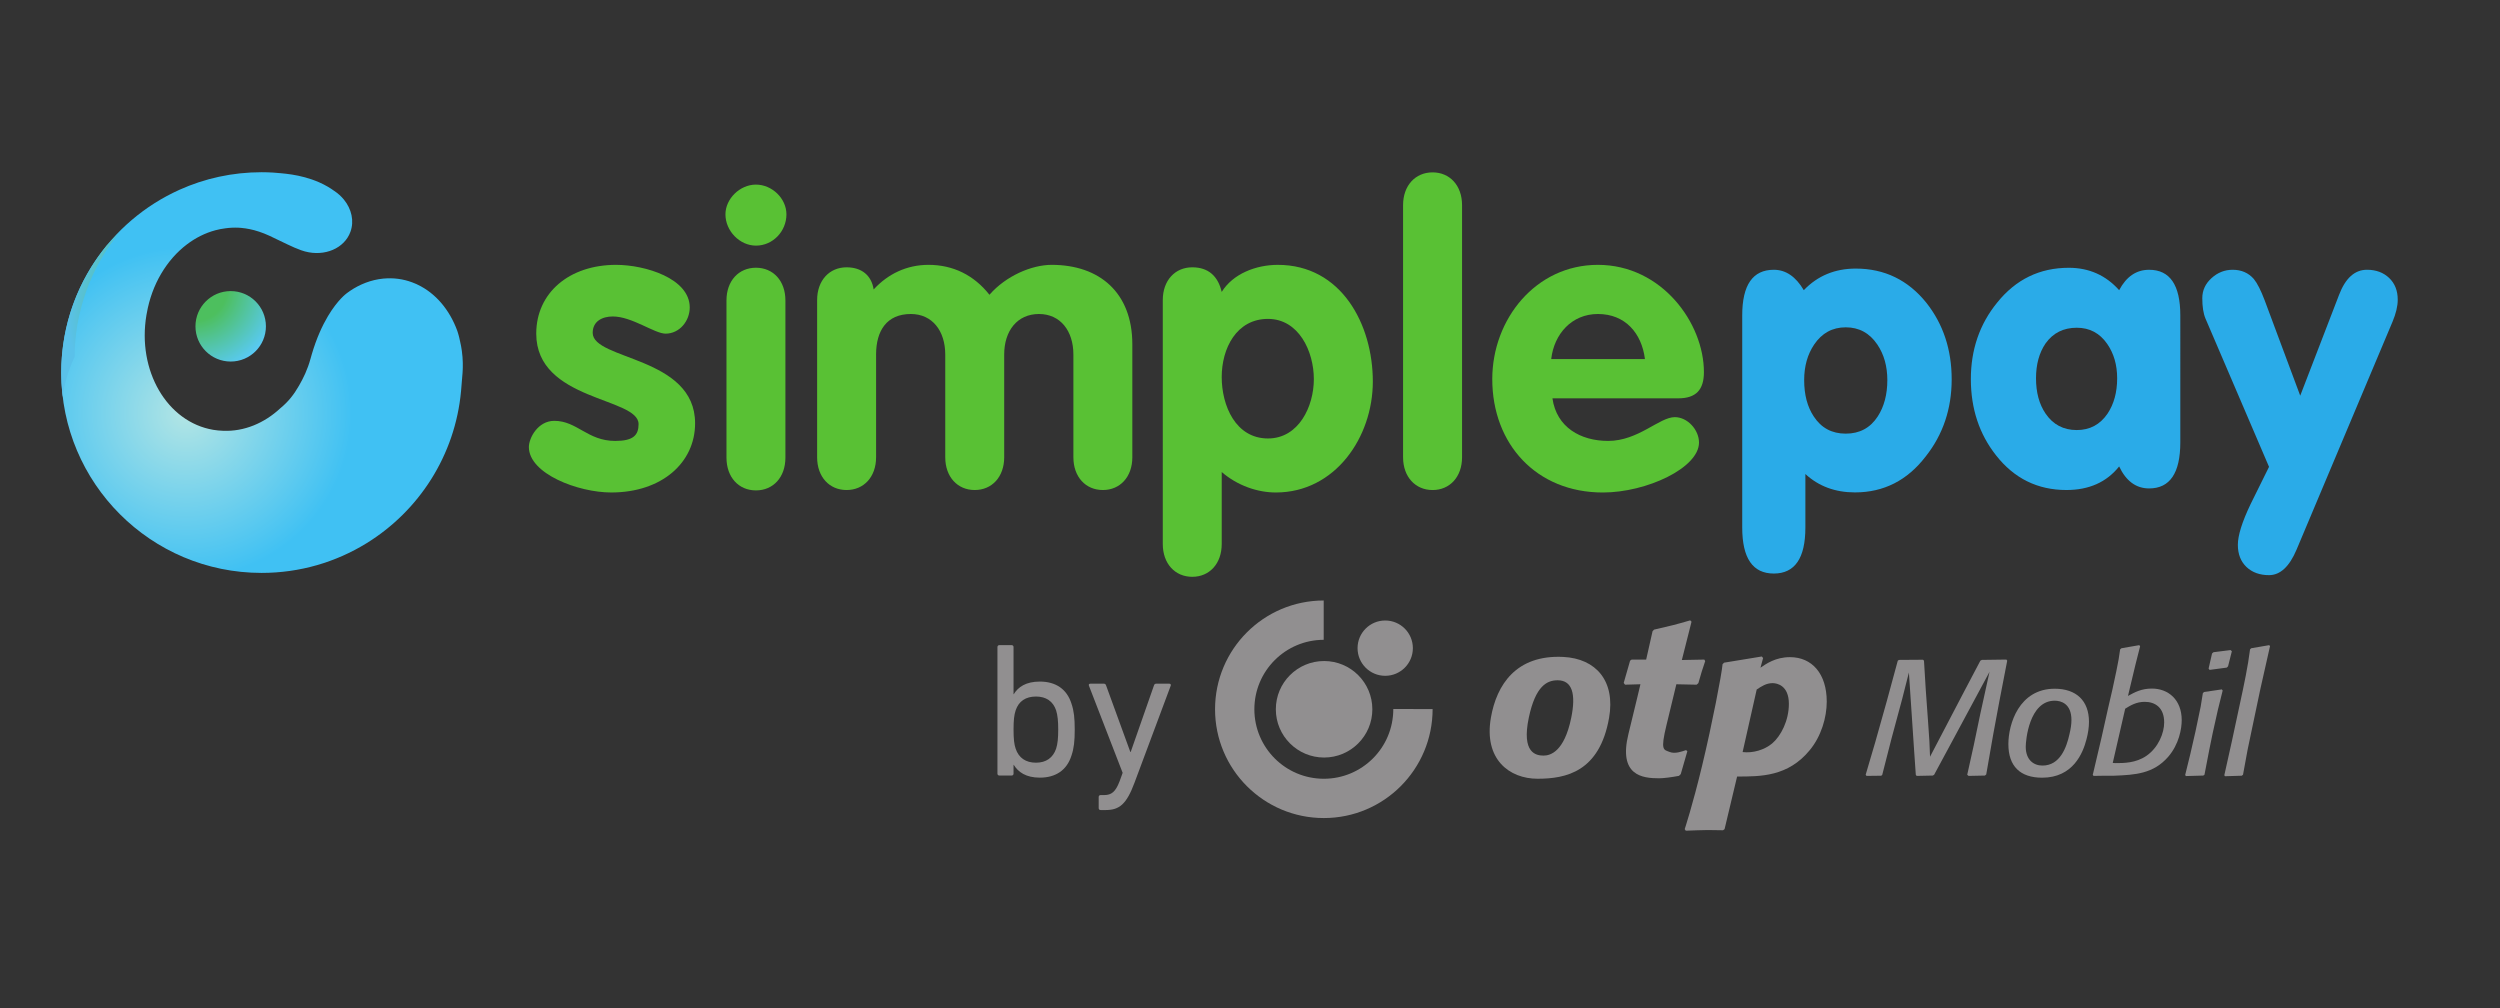 <?xml version="1.0" encoding="UTF-8" standalone="no"?>
<svg
   xmlns:dc="http://purl.org/dc/elements/1.1/"
   xmlns:cc="http://creativecommons.org/ns#"
   xmlns:rdf="http://www.w3.org/1999/02/22-rdf-syntax-ns#"
   xmlns:svg="http://www.w3.org/2000/svg"
   xmlns="http://www.w3.org/2000/svg"
   viewBox="0 0 619.913 250"
   height="250"
   width="619.913"
   xml:space="preserve"
   id="svg2"
   version="1.1"><rect x="0" y="0" width="619.913" height="250" fill="#333333" stroke="none"/><defs
     id="defs6"><clipPath
       id="clipPath18"
       clipPathUnits="userSpaceOnUse"><path
         id="path16"
         d="M 0,595.276 H 464.935 V 0 H 0 Z" /></clipPath><clipPath
       id="clipPath114"
       clipPathUnits="userSpaceOnUse"><path
         id="path112"
         d="m 119.386,316.792 c 0,-2.128 1.725,-3.852 3.852,-3.852 v 0 c 2.128,0 3.853,1.724 3.853,3.852 v 0 c 0,2.127 -1.725,3.853 -3.853,3.853 v 0 c -2.127,0 -3.852,-1.726 -3.852,-3.853" /></clipPath><radialGradient
       id="radialGradient128"
       spreadMethod="pad"
       gradientTransform="matrix(13.168,0,0,-13.168,119.216,320.983)"
       gradientUnits="userSpaceOnUse"
       r="1"
       cy="0"
       cx="0"
       fy="0"
       fx="0"><stop
         id="stop120"
         offset="0"
         style="stop-opacity:1;stop-color:#4dbf5e" /><stop
         id="stop122"
         offset="0.274"
         style="stop-opacity:1;stop-color:#4dbf5e" /><stop
         id="stop124"
         offset="0.731"
         style="stop-opacity:1;stop-color:#59caf5" /><stop
         id="stop126"
         offset="1"
         style="stop-opacity:1;stop-color:#59caf5" /></radialGradient><clipPath
       id="clipPath138"
       clipPathUnits="userSpaceOnUse"><path
         id="path136"
         d="m 117.634,331.722 c -7.621,-3.431 -12.925,-11.09 -12.925,-19.987 v 0 c 0,-12.102 9.809,-21.91 21.909,-21.91 v 0 c 4.205,0 8.135,1.185 11.47,3.24 v 0 c 5.726,3.525 9.703,9.609 10.344,16.659 v 0 c 0.034,0.379 0.133,1.59 0.147,1.788 v 0 c 0.007,0.059 0.01,0.119 0.015,0.18 v 0 c 0.01,0.139 0.016,0.278 0.022,0.415 v 0 c 10e-4,0.064 0.003,0.128 0.005,0.194 v 0 c 0.002,0.141 0.002,0.283 0,0.425 v 0 c 0,0.051 0,0.102 -0.003,0.154 v 0 c -0.005,0.193 -0.014,0.387 -0.029,0.578 v 0 c 0,0.002 -0.002,0.006 -0.002,0.008 v 0 c -0.014,0.188 -0.035,0.372 -0.06,0.557 v 0 c -0.005,0.047 -0.012,0.094 -0.018,0.141 v 0 c -0.022,0.144 -0.043,0.285 -0.069,0.426 v 0 c -0.008,0.049 -0.018,0.099 -0.028,0.147 v 0 c -0.029,0.152 -0.061,0.303 -0.098,0.454 v 0 c -0.007,0.029 -0.013,0.059 -0.02,0.088 v 0 c -0.051,0.211 -0.066,0.333 -0.119,0.504 v 0 c -0.029,0.158 -0.084,0.26 -0.156,0.517 v 0 c -0.834,2.282 -2.357,4.115 -4.353,5.055 v 0 c -0.04,0.019 -0.081,0.038 -0.12,0.058 v 0 c -0.028,0.012 -0.054,0.022 -0.082,0.034 v 0 c -0.043,0.018 -0.087,0.038 -0.13,0.055 v 0 c -0.079,0.032 -0.159,0.064 -0.24,0.095 v 0 c -0.008,0.002 -0.015,0.005 -0.022,0.008 v 0 c -0.481,0.179 -0.984,0.307 -1.507,0.377 v 0 c -0.532,0.073 -1.059,0.079 -1.58,0.033 v 0 c 0.016,0.002 0.031,0.004 0.046,0.006 v 0 c -0.029,-0.004 -0.059,-0.008 -0.09,-0.009 v 0 c -0.043,-0.005 -0.086,-0.009 -0.129,-0.015 v 0 c -0.137,-0.015 -0.275,-0.036 -0.412,-0.057 v 0 c -1.269,-0.218 -2.474,-0.769 -3.537,-1.581 v 0 l 0.056,0.037 c 0,0 -0.968,-0.683 -2.051,-2.505 v 0 c -0.603,-1.016 -1.241,-2.385 -1.768,-4.184 v 0 c -0.038,-0.143 -0.078,-0.283 -0.119,-0.422 v 0 c 0,-0.002 -0.001,-0.003 -0.001,-0.003 v 0 c -0.341,-1.255 -0.811,-2.179 -1.262,-2.967 v 0 c -0.569,-0.995 -1.164,-1.754 -2.045,-2.48 v 0 c -1.759,-1.636 -3.963,-2.566 -6.268,-2.468 v 0 c -0.355,0.012 -0.713,0.044 -1.07,0.104 v 0 c -5.063,0.857 -8.336,6.476 -7.309,12.555 v 0 c 0.01,0.057 0.022,0.114 0.033,0.17 v 0 c 0.552,3.199 2.198,5.886 4.389,7.551 v 0 c 0.95,0.723 2.006,1.251 3.116,1.549 v 0 c 0.356,0.093 0.715,0.166 1.082,0.211 v 0 c 0.475,0.067 0.957,0.09 1.443,0.07 v 0 c 0.096,-0.006 0.195,-0.012 0.296,-0.022 v 0 c 0.584,-0.052 1.239,-0.173 1.956,-0.412 v 0 c 0.363,-0.12 0.74,-0.266 1.135,-0.45 v 0 c 1.547,-0.724 2.523,-1.251 3.446,-1.575 v 0 c 0.004,-0.003 0.006,-0.004 0.011,-0.005 v 0 c 0.002,-10e-4 0.005,-10e-4 0.009,-0.003 v 0 c 0.131,-0.049 0.262,-0.089 0.395,-0.124 v 0 c 0.013,-0.006 0.027,-0.009 0.041,-0.011 v 0 c 2.133,-0.571 4.292,0.332 4.954,2.145 v 0 c 0.435,1.192 0.124,2.5 -0.707,3.524 v 0 c -0.297,0.363 -0.659,0.692 -1.077,0.966 v 0 c -0.423,0.307 -0.961,0.631 -1.629,0.926 v 0 c -2.111,0.928 -4.134,0.981 -5.033,1.068 v 0 c -0.419,0.024 -0.843,0.039 -1.268,0.039 v 0 c -3.201,0 -6.243,-0.687 -8.984,-1.921 m 25.438,-10.117 c 0.004,-0.001 0.008,-0.003 0.012,-0.004 v 0 c -0.018,0.007 -0.036,0.015 -0.057,0.021 v 0 c 0.016,-0.005 0.03,-0.011 0.045,-0.017" /></clipPath><radialGradient
       id="radialGradient150"
       spreadMethod="pad"
       gradientTransform="matrix(18.709,0,0,-18.709,118.394,307.342)"
       gradientUnits="userSpaceOnUse"
       r="1"
       cy="0"
       cx="0"
       fy="0"
       fx="0"><stop
         id="stop144"
         offset="0"
         style="stop-opacity:1;stop-color:#b3e5e4" /><stop
         id="stop146"
         offset="0.969"
         style="stop-opacity:1;stop-color:#40c1f3" /><stop
         id="stop148"
         offset="1"
         style="stop-opacity:1;stop-color:#40c1f3" /></radialGradient><clipPath
       id="clipPath160"
       clipPathUnits="userSpaceOnUse"><path
         id="path158"
         d="m 109.652,325.595 c -3.09,-3.776 -4.943,-8.601 -4.943,-13.86 v 0 c 0,-0.909 0.055,-1.805 0.163,-2.682 v 0 c 0.153,1.398 0.6,2.893 1.308,4.422 v 0 c -0.011,2.274 0.386,4.696 1.243,7.108 v 0 c 0.89,2.506 2.174,4.711 3.694,6.507 v 0 c -0.504,-0.484 -0.993,-0.986 -1.465,-1.495" /></clipPath><radialGradient
       id="radialGradient172"
       spreadMethod="pad"
       gradientTransform="matrix(13.44,9.455,6.936,-9.858,120.454,321.861)"
       gradientUnits="userSpaceOnUse"
       r="1"
       cy="0"
       cx="0"
       fy="0"
       fx="0"><stop
         id="stop166"
         offset="0"
         style="stop-opacity:1;stop-color:#4dbf5c" /><stop
         id="stop168"
         offset="0.375"
         style="stop-opacity:1;stop-color:#4dbf5c" /><stop
         id="stop170"
         offset="1"
         style="stop-opacity:1;stop-color:#5ac1ea" /></radialGradient><clipPath
       id="clipPath182"
       clipPathUnits="userSpaceOnUse"><path
         id="path180"
         d="M 0,595.276 H 464.935 V 0 H 0 Z" /></clipPath><clipPath
       id="clipPath190"
       clipPathUnits="userSpaceOnUse"><path
         id="path188"
         d="m 104.709,327.09 h 39.898 v -37.265 h -39.898 z" /></clipPath><clipPath
       id="clipPath194"
       clipPathUnits="userSpaceOnUse"><path
         id="path192"
         d="m 104.708,327.09 h 39.899 v -37.265 h -39.899 z" /></clipPath><clipPath
       id="clipPath198"
       clipPathUnits="userSpaceOnUse"><path
         id="path196"
         d="m 123.974,289.983 c -3.773,0.586 -7.418,2.072 -10.549,4.258 3.008,-2.271 6.619,-3.784 10.549,-4.258" /></clipPath><linearGradient
       id="linearGradient204"
       spreadMethod="pad"
       gradientTransform="matrix(-20.652,0.898,0.898,20.652,119.662,292.07)"
       gradientUnits="userSpaceOnUse"
       y2="0"
       x2="1"
       y1="0"
       x1="0"><stop
         id="stop200"
         offset="0"
         style="stop-opacity:1;stop-color:#ffffff" /><stop
         id="stop202"
         offset="1"
         style="stop-opacity:1;stop-color:#231f20" /></linearGradient><clipPath
       id="clipPath208"
       clipPathUnits="userSpaceOnUse"><path
         id="path206"
         d="m 110.429,303.024 c 0.574,-0.41 1.173,-0.721 1.788,-0.955 -1.995,0.902 -3.546,2.549 -4.577,4.665 0.328,-0.783 0.769,-1.512 1.352,-2.17 0.42,-0.572 0.9,-1.091 1.437,-1.54" /></clipPath><linearGradient
       id="linearGradient214"
       spreadMethod="pad"
       gradientTransform="matrix(-20.653,0.898,0.898,20.653,120.18,303.956)"
       gradientUnits="userSpaceOnUse"
       y2="0"
       x2="1"
       y1="0"
       x1="0"><stop
         id="stop210"
         offset="0"
         style="stop-opacity:1;stop-color:#ffffff" /><stop
         id="stop212"
         offset="1"
         style="stop-opacity:1;stop-color:#231f20" /></linearGradient><clipPath
       id="clipPath218"
       clipPathUnits="userSpaceOnUse"><path
         id="path216"
         d="m 110.429,303.024 c 0.574,-0.41 1.173,-0.721 1.788,-0.955 -1.995,0.902 -3.546,2.549 -4.577,4.665 0.328,-0.783 0.769,-1.512 1.352,-2.17 0.42,-0.572 0.9,-1.091 1.437,-1.54" /></clipPath><linearGradient
       id="linearGradient224"
       spreadMethod="pad"
       gradientTransform="matrix(-20.653,0.898,0.898,20.653,120.18,303.956)"
       gradientUnits="userSpaceOnUse"
       y2="0"
       x2="1"
       y1="0"
       x1="0"><stop
         id="stop220"
         offset="0"
         style="stop-opacity:1;stop-color:#ffffff" /><stop
         id="stop222"
         offset="1"
         style="stop-opacity:1;stop-color:#231f20" /></linearGradient><clipPath
       id="clipPath228"
       clipPathUnits="userSpaceOnUse"><path
         id="path226"
         d="m 112.217,302.069 c 0.206,-0.093 0.415,-0.195 0.637,-0.258 -0.218,0.077 -0.431,0.165 -0.637,0.258" /></clipPath><linearGradient
       id="linearGradient234"
       spreadMethod="pad"
       gradientTransform="matrix(-20.622,0.897,0.897,20.622,120.066,301.612)"
       gradientUnits="userSpaceOnUse"
       y2="0"
       x2="1"
       y1="0"
       x1="0"><stop
         id="stop230"
         offset="0"
         style="stop-opacity:1;stop-color:#ffffff" /><stop
         id="stop232"
         offset="1"
         style="stop-opacity:1;stop-color:#231f20" /></linearGradient><clipPath
       id="clipPath238"
       clipPathUnits="userSpaceOnUse"><path
         id="path236"
         d="m 123.331,303.765 c 6.292,2.948 15.893,1.068 21.276,-4.531 -5.383,5.599 -15.093,7.701 -21.276,4.531" /></clipPath><linearGradient
       id="linearGradient244"
       spreadMethod="pad"
       gradientTransform="matrix(-20.652,0.898,0.898,20.652,120.137,302.996)"
       gradientUnits="userSpaceOnUse"
       y2="0"
       x2="1"
       y1="0"
       x1="0"><stop
         id="stop240"
         offset="0"
         style="stop-opacity:1;stop-color:#ffffff" /><stop
         id="stop242"
         offset="1"
         style="stop-opacity:1;stop-color:#231f20" /></linearGradient><clipPath
       id="clipPath248"
       clipPathUnits="userSpaceOnUse"><path
         id="path246"
         d="m 123.331,303.765 c -5.348,-2.506 -7.818,-2.731 -10.477,-1.954 2.192,-0.78 4.186,-1.27 10.477,1.954" /></clipPath><linearGradient
       id="linearGradient254"
       spreadMethod="pad"
       gradientTransform="matrix(-20.651,0.898,0.898,20.651,120.114,302.469)"
       gradientUnits="userSpaceOnUse"
       y2="0"
       x2="1"
       y1="0"
       x1="0"><stop
         id="stop250"
         offset="0"
         style="stop-opacity:1;stop-color:#ffffff" /><stop
         id="stop252"
         offset="1"
         style="stop-opacity:1;stop-color:#231f20" /></linearGradient><clipPath
       id="clipPath258"
       clipPathUnits="userSpaceOnUse"><path
         id="path256"
         d="m 123.331,303.765 c -5.348,-2.506 -7.818,-2.731 -10.477,-1.954 2.192,-0.78 4.186,-1.27 10.477,1.954" /></clipPath><linearGradient
       id="linearGradient264"
       spreadMethod="pad"
       gradientTransform="matrix(-20.651,0.898,0.898,20.651,120.114,302.469)"
       gradientUnits="userSpaceOnUse"
       y2="0"
       x2="1"
       y1="0"
       x1="0"><stop
         id="stop260"
         offset="0"
         style="stop-opacity:1;stop-color:#ffffff" /><stop
         id="stop262"
         offset="1"
         style="stop-opacity:1;stop-color:#231f20" /></linearGradient><clipPath
       id="clipPath268"
       clipPathUnits="userSpaceOnUse"><path
         id="path266"
         d="m 123.331,303.765 c -6.291,-3.224 -8.285,-2.734 -10.477,-1.954 -0.222,0.063 -0.431,0.165 -0.637,0.258 -0.615,0.234 -1.214,0.545 -1.788,0.955 -0.537,0.449 -1.017,0.968 -1.437,1.54 -0.583,0.658 -1.024,1.387 -1.352,2.17 -0.94,1.928 -1.447,4.246 -1.46,6.742 -0.708,-1.53 -1.155,-3.025 -1.308,-4.423 0.737,-6.04 3.932,-11.32 8.553,-14.812 3.131,-2.186 6.776,-3.672 10.549,-4.258 0.867,-0.102 1.75,-0.158 2.644,-0.158 4.205,0 8.134,1.185 11.47,3.24 2.575,1.586 4.795,3.692 6.519,6.169 -5.383,5.599 -14.984,7.479 -21.276,4.531" /></clipPath><linearGradient
       id="linearGradient274"
       spreadMethod="pad"
       gradientTransform="matrix(-20.652,0.898,0.898,20.652,120.071,301.48)"
       gradientUnits="userSpaceOnUse"
       y2="0"
       x2="1"
       y1="0"
       x1="0"><stop
         id="stop270"
         offset="0"
         style="stop-opacity:1;stop-color:#ffffff" /><stop
         id="stop272"
         offset="1"
         style="stop-opacity:1;stop-color:#231f20" /></linearGradient><clipPath
       id="clipPath278"
       clipPathUnits="userSpaceOnUse"><path
         id="path276"
         d="m 107.423,320.583 c 0.89,2.506 2.173,4.711 3.694,6.507 -0.504,-0.484 -0.993,-0.986 -1.465,-1.495 -3.09,-3.776 -4.944,-8.601 -4.944,-13.861 0,-0.908 0.056,-1.803 0.164,-2.681 0.153,1.398 0.6,2.893 1.308,4.423 -0.012,2.273 0.386,4.695 1.243,7.107" /></clipPath><linearGradient
       id="linearGradient284"
       spreadMethod="pad"
       gradientTransform="matrix(-20.653,0.898,0.898,20.653,120.769,317.517)"
       gradientUnits="userSpaceOnUse"
       y2="0"
       x2="1"
       y1="0"
       x1="0"><stop
         id="stop280"
         offset="0"
         style="stop-opacity:1;stop-color:#ffffff" /><stop
         id="stop282"
         offset="1"
         style="stop-opacity:1;stop-color:#231f20" /></linearGradient><clipPath
       id="clipPath288"
       clipPathUnits="userSpaceOnUse"><path
         id="path286"
         d="m 123.331,303.765 c -6.291,-3.224 -8.285,-2.734 -10.477,-1.954 -0.222,0.063 -0.431,0.165 -0.637,0.258 -0.615,0.234 -1.214,0.545 -1.788,0.955 -0.537,0.449 -1.017,0.968 -1.437,1.54 -0.583,0.658 -1.024,1.387 -1.352,2.17 -0.94,1.928 -1.447,4.246 -1.46,6.742 -0.012,2.273 0.386,4.695 1.243,7.107 0.89,2.506 2.173,4.711 3.694,6.507 -0.504,-0.484 -0.993,-0.986 -1.465,-1.495 -3.09,-3.776 -4.944,-8.601 -4.944,-13.861 0,-0.908 0.056,-1.803 0.164,-2.681 0.737,-6.04 3.932,-11.32 8.553,-14.812 3.131,-2.186 6.776,-3.672 10.549,-4.258 0.867,-0.102 1.75,-0.158 2.644,-0.158 4.205,0 8.134,1.185 11.47,3.24 2.575,1.586 4.795,3.692 6.519,6.169 -5.383,5.599 -14.984,7.479 -21.276,4.531" /></clipPath><linearGradient
       id="linearGradient294"
       spreadMethod="pad"
       gradientTransform="matrix(-20.652,0.898,0.898,20.652,120.371,308.382)"
       gradientUnits="userSpaceOnUse"
       y2="0"
       x2="1"
       y1="0"
       x1="0"><stop
         id="stop290"
         offset="0"
         style="stop-opacity:1;stop-color:#ffffff" /><stop
         id="stop292"
         offset="1"
         style="stop-opacity:1;stop-color:#231f20" /></linearGradient><mask
       id="mask296"
       height="1"
       width="1"
       y="0"
       x="0"
       maskUnits="userSpaceOnUse"><g
         id="g410"><g
           style="opacity:0.7"
           id="g408"
           clip-path="url(#clipPath190)"><path
             id="path298"
             style="fill:#000000;fill-opacity:1;fill-rule:nonzero;stroke:none"
             d="m 104.708,327.09 h 39.898 v -37.265 h -39.898 z" /><g
             id="g406"><g
               id="g300" /><g
               id="g404"><g
                 id="g402"
                 clip-path="url(#clipPath194)"><g
                   id="g310"><g
                     id="g308"
                     clip-path="url(#clipPath198)"><g
                       id="g306"><g
                         id="g304"><path
                           id="path302"
                           style="fill:url(#linearGradient204);stroke:none"
                           d="m 123.974,289.983 c -3.773,0.586 -7.418,2.072 -10.549,4.258 3.008,-2.271 6.619,-3.784 10.549,-4.258" /></g></g></g></g><g
                   id="g320"><g
                     id="g318"
                     clip-path="url(#clipPath208)"><g
                       id="g316"><g
                         id="g314"><path
                           id="path312"
                           style="fill:url(#linearGradient214);stroke:none"
                           d="m 110.429,303.024 c 0.574,-0.41 1.173,-0.721 1.788,-0.955 -1.995,0.902 -3.546,2.549 -4.577,4.665 0.328,-0.783 0.769,-1.512 1.352,-2.17 0.42,-0.572 0.9,-1.091 1.437,-1.54" /></g></g></g></g><g
                   id="g330"><g
                     id="g328"
                     clip-path="url(#clipPath218)"><g
                       id="g326"><g
                         id="g324"><path
                           id="path322"
                           style="fill:url(#linearGradient224);stroke:none"
                           d="m 110.429,303.024 c 0.574,-0.41 1.173,-0.721 1.788,-0.955 -1.995,0.902 -3.546,2.549 -4.577,4.665 0.328,-0.783 0.769,-1.512 1.352,-2.17 0.42,-0.572 0.9,-1.091 1.437,-1.54" /></g></g></g></g><g
                   id="g340"><g
                     id="g338"
                     clip-path="url(#clipPath228)"><g
                       id="g336"><g
                         id="g334"><path
                           id="path332"
                           style="fill:url(#linearGradient234);stroke:none"
                           d="m 112.217,302.069 c 0.206,-0.093 0.415,-0.195 0.637,-0.258 -0.218,0.077 -0.431,0.165 -0.637,0.258" /></g></g></g></g><g
                   id="g350"><g
                     id="g348"
                     clip-path="url(#clipPath238)"><g
                       id="g346"><g
                         id="g344"><path
                           id="path342"
                           style="fill:url(#linearGradient244);stroke:none"
                           d="m 123.331,303.765 c 6.292,2.948 15.893,1.068 21.276,-4.531 -5.383,5.599 -15.093,7.701 -21.276,4.531" /></g></g></g></g><g
                   id="g360"><g
                     id="g358"
                     clip-path="url(#clipPath248)"><g
                       id="g356"><g
                         id="g354"><path
                           id="path352"
                           style="fill:url(#linearGradient254);stroke:none"
                           d="m 123.331,303.765 c -5.348,-2.506 -7.818,-2.731 -10.477,-1.954 2.192,-0.78 4.186,-1.27 10.477,1.954" /></g></g></g></g><g
                   id="g370"><g
                     id="g368"
                     clip-path="url(#clipPath258)"><g
                       id="g366"><g
                         id="g364"><path
                           id="path362"
                           style="fill:url(#linearGradient264);stroke:none"
                           d="m 123.331,303.765 c -5.348,-2.506 -7.818,-2.731 -10.477,-1.954 2.192,-0.78 4.186,-1.27 10.477,1.954" /></g></g></g></g><g
                   id="g380"><g
                     id="g378"
                     clip-path="url(#clipPath268)"><g
                       id="g376"><g
                         id="g374"><path
                           id="path372"
                           style="fill:url(#linearGradient274);stroke:none"
                           d="m 123.331,303.765 c -6.291,-3.224 -8.285,-2.734 -10.477,-1.954 -0.222,0.063 -0.431,0.165 -0.637,0.258 -0.615,0.234 -1.214,0.545 -1.788,0.955 -0.537,0.449 -1.017,0.968 -1.437,1.54 -0.583,0.658 -1.024,1.387 -1.352,2.17 -0.94,1.928 -1.447,4.246 -1.46,6.742 -0.708,-1.53 -1.155,-3.025 -1.308,-4.423 0.737,-6.04 3.932,-11.32 8.553,-14.812 3.131,-2.186 6.776,-3.672 10.549,-4.258 0.867,-0.102 1.75,-0.158 2.644,-0.158 4.205,0 8.134,1.185 11.47,3.24 2.575,1.586 4.795,3.692 6.519,6.169 -5.383,5.599 -14.984,7.479 -21.276,4.531" /></g></g></g></g><g
                   id="g390"><g
                     id="g388"
                     clip-path="url(#clipPath278)"><g
                       id="g386"><g
                         id="g384"><path
                           id="path382"
                           style="fill:url(#linearGradient284);stroke:none"
                           d="m 107.423,320.583 c 0.89,2.506 2.173,4.711 3.694,6.507 -0.504,-0.484 -0.993,-0.986 -1.465,-1.495 -3.09,-3.776 -4.944,-8.601 -4.944,-13.861 0,-0.908 0.056,-1.803 0.164,-2.681 0.153,1.398 0.6,2.893 1.308,4.423 -0.012,2.273 0.386,4.695 1.243,7.107" /></g></g></g></g><g
                   id="g400"><g
                     id="g398"
                     clip-path="url(#clipPath288)"><g
                       id="g396"><g
                         id="g394"><path
                           id="path392"
                           style="fill:url(#linearGradient294);stroke:none"
                           d="m 123.331,303.765 c -6.291,-3.224 -8.285,-2.734 -10.477,-1.954 -0.222,0.063 -0.431,0.165 -0.637,0.258 -0.615,0.234 -1.214,0.545 -1.788,0.955 -0.537,0.449 -1.017,0.968 -1.437,1.54 -0.583,0.658 -1.024,1.387 -1.352,2.17 -0.94,1.928 -1.447,4.246 -1.46,6.742 -0.012,2.273 0.386,4.695 1.243,7.107 0.89,2.506 2.173,4.711 3.694,6.507 -0.504,-0.484 -0.993,-0.986 -1.465,-1.495 -3.09,-3.776 -4.944,-8.601 -4.944,-13.861 0,-0.908 0.056,-1.803 0.164,-2.681 0.737,-6.04 3.932,-11.32 8.553,-14.812 3.131,-2.186 6.776,-3.672 10.549,-4.258 0.867,-0.102 1.75,-0.158 2.644,-0.158 4.205,0 8.134,1.185 11.47,3.24 2.575,1.586 4.795,3.692 6.519,6.169 -5.383,5.599 -14.984,7.479 -21.276,4.531" /></g></g></g></g></g></g></g></g></g></mask><clipPath
       id="clipPath418"
       clipPathUnits="userSpaceOnUse"><path
         id="path416"
         d="m 104.709,327.09 h 39.898 v -37.265 h -39.898 z" /></clipPath><clipPath
       id="clipPath422"
       clipPathUnits="userSpaceOnUse"><path
         id="path420"
         d="m 123.974,289.983 c -3.773,0.586 -7.418,2.072 -10.549,4.258 3.008,-2.271 6.619,-3.784 10.549,-4.258" /></clipPath><radialGradient
       id="radialGradient428"
       spreadMethod="pad"
       gradientTransform="matrix(34.289,0,0,-34.289,112.909,304.313)"
       gradientUnits="userSpaceOnUse"
       r="1"
       cy="0"
       cx="0"
       fy="0"
       fx="0"><stop
         id="stop424"
         offset="0"
         style="stop-opacity:1;stop-color:#59caf5" /><stop
         id="stop426"
         offset="1"
         style="stop-opacity:1;stop-color:#269bd4" /></radialGradient><clipPath
       id="clipPath432"
       clipPathUnits="userSpaceOnUse"><path
         id="path430"
         d="m 110.429,303.024 c 0.574,-0.41 1.173,-0.721 1.788,-0.955 -1.995,0.902 -3.546,2.549 -4.577,4.665 0.328,-0.783 0.769,-1.512 1.352,-2.17 0.42,-0.572 0.9,-1.091 1.437,-1.54" /></clipPath><radialGradient
       id="radialGradient438"
       spreadMethod="pad"
       gradientTransform="matrix(34.29,0,0,-34.29,112.91,304.311)"
       gradientUnits="userSpaceOnUse"
       r="1"
       cy="0"
       cx="0"
       fy="0"
       fx="0"><stop
         id="stop434"
         offset="0"
         style="stop-opacity:1;stop-color:#59caf5" /><stop
         id="stop436"
         offset="1"
         style="stop-opacity:1;stop-color:#269bd4" /></radialGradient><clipPath
       id="clipPath442"
       clipPathUnits="userSpaceOnUse"><path
         id="path440"
         d="m 110.429,303.024 c 0.574,-0.41 1.173,-0.721 1.788,-0.955 -1.995,0.902 -3.546,2.549 -4.577,4.665 0.328,-0.783 0.769,-1.512 1.352,-2.17 0.42,-0.572 0.9,-1.091 1.437,-1.54" /></clipPath><radialGradient
       id="radialGradient448"
       spreadMethod="pad"
       gradientTransform="matrix(34.29,0,0,-34.29,112.91,304.311)"
       gradientUnits="userSpaceOnUse"
       r="1"
       cy="0"
       cx="0"
       fy="0"
       fx="0"><stop
         id="stop444"
         offset="0"
         style="stop-opacity:1;stop-color:#59caf5" /><stop
         id="stop446"
         offset="1"
         style="stop-opacity:1;stop-color:#269bd4" /></radialGradient><clipPath
       id="clipPath452"
       clipPathUnits="userSpaceOnUse"><path
         id="path450"
         d="m 112.217,302.069 c 0.206,-0.093 0.415,-0.195 0.637,-0.258 -0.218,0.077 -0.431,0.165 -0.637,0.258" /></clipPath><radialGradient
       id="radialGradient458"
       spreadMethod="pad"
       gradientTransform="matrix(34.127,0,0,-34.127,112.909,304.3)"
       gradientUnits="userSpaceOnUse"
       r="1"
       cy="0"
       cx="0"
       fy="0"
       fx="0"><stop
         id="stop454"
         offset="0"
         style="stop-opacity:1;stop-color:#59caf5" /><stop
         id="stop456"
         offset="1"
         style="stop-opacity:1;stop-color:#269bd4" /></radialGradient><clipPath
       id="clipPath462"
       clipPathUnits="userSpaceOnUse"><path
         id="path460"
         d="m 123.331,303.765 c 6.292,2.948 15.893,1.068 21.276,-4.531 -5.383,5.599 -15.093,7.701 -21.276,4.531" /></clipPath><radialGradient
       id="radialGradient468"
       spreadMethod="pad"
       gradientTransform="matrix(34.286,0,0,-34.286,112.909,304.311)"
       gradientUnits="userSpaceOnUse"
       r="1"
       cy="0"
       cx="0"
       fy="0"
       fx="0"><stop
         id="stop464"
         offset="0"
         style="stop-opacity:1;stop-color:#59caf5" /><stop
         id="stop466"
         offset="1"
         style="stop-opacity:1;stop-color:#269bd4" /></radialGradient><clipPath
       id="clipPath472"
       clipPathUnits="userSpaceOnUse"><path
         id="path470"
         d="m 123.331,303.765 c -5.348,-2.506 -7.818,-2.731 -10.477,-1.954 2.192,-0.78 4.186,-1.27 10.477,1.954" /></clipPath><radialGradient
       id="radialGradient478"
       spreadMethod="pad"
       gradientTransform="matrix(34.283,0,0,-34.283,112.909,304.31)"
       gradientUnits="userSpaceOnUse"
       r="1"
       cy="0"
       cx="0"
       fy="0"
       fx="0"><stop
         id="stop474"
         offset="0"
         style="stop-opacity:1;stop-color:#59caf5" /><stop
         id="stop476"
         offset="1"
         style="stop-opacity:1;stop-color:#269bd4" /></radialGradient><clipPath
       id="clipPath482"
       clipPathUnits="userSpaceOnUse"><path
         id="path480"
         d="m 123.331,303.765 c -5.348,-2.506 -7.818,-2.731 -10.477,-1.954 2.192,-0.78 4.186,-1.27 10.477,1.954" /></clipPath><radialGradient
       id="radialGradient488"
       spreadMethod="pad"
       gradientTransform="matrix(34.283,0,0,-34.283,112.909,304.31)"
       gradientUnits="userSpaceOnUse"
       r="1"
       cy="0"
       cx="0"
       fy="0"
       fx="0"><stop
         id="stop484"
         offset="0"
         style="stop-opacity:1;stop-color:#59caf5" /><stop
         id="stop486"
         offset="1"
         style="stop-opacity:1;stop-color:#269bd4" /></radialGradient><clipPath
       id="clipPath492"
       clipPathUnits="userSpaceOnUse"><path
         id="path490"
         d="m 123.331,303.765 c -6.291,-3.224 -8.285,-2.734 -10.477,-1.954 -0.222,0.063 -0.431,0.165 -0.637,0.258 -0.615,0.234 -1.214,0.545 -1.788,0.955 -0.537,0.449 -1.017,0.968 -1.437,1.54 -0.583,0.658 -1.024,1.387 -1.352,2.17 -0.94,1.928 -1.447,4.246 -1.46,6.742 -0.708,-1.53 -1.155,-3.025 -1.308,-4.423 0.737,-6.04 3.932,-11.32 8.553,-14.812 3.131,-2.186 6.776,-3.672 10.549,-4.258 0.867,-0.102 1.75,-0.158 2.644,-0.158 4.205,0 8.134,1.185 11.47,3.24 2.575,1.586 4.795,3.692 6.519,6.169 -5.383,5.599 -14.984,7.479 -21.276,4.531" /></clipPath><radialGradient
       id="radialGradient498"
       spreadMethod="pad"
       gradientTransform="matrix(34.286,0,0,-34.286,112.91,304.312)"
       gradientUnits="userSpaceOnUse"
       r="1"
       cy="0"
       cx="0"
       fy="0"
       fx="0"><stop
         id="stop494"
         offset="0"
         style="stop-opacity:1;stop-color:#59caf5" /><stop
         id="stop496"
         offset="1"
         style="stop-opacity:1;stop-color:#269bd4" /></radialGradient><clipPath
       id="clipPath502"
       clipPathUnits="userSpaceOnUse"><path
         id="path500"
         d="m 107.423,320.583 c 0.89,2.506 2.173,4.711 3.694,6.507 -0.504,-0.484 -0.993,-0.985 -1.465,-1.495 -3.09,-3.776 -4.943,-8.601 -4.943,-13.861 0,-0.908 0.055,-1.803 0.163,-2.681 0.153,1.398 0.6,2.893 1.308,4.423 -0.012,2.273 0.386,4.695 1.243,7.107" /></clipPath><radialGradient
       id="radialGradient508"
       spreadMethod="pad"
       gradientTransform="matrix(34.284,0,0,-34.284,112.91,304.313)"
       gradientUnits="userSpaceOnUse"
       r="1"
       cy="0"
       cx="0"
       fy="0"
       fx="0"><stop
         id="stop504"
         offset="0"
         style="stop-opacity:1;stop-color:#59caf5" /><stop
         id="stop506"
         offset="1"
         style="stop-opacity:1;stop-color:#269bd4" /></radialGradient><clipPath
       id="clipPath512"
       clipPathUnits="userSpaceOnUse"><path
         id="path510"
         d="m 123.331,303.765 c -6.291,-3.224 -8.285,-2.734 -10.477,-1.954 -0.222,0.063 -0.431,0.165 -0.637,0.258 -0.615,0.234 -1.214,0.545 -1.788,0.955 -0.537,0.449 -1.017,0.968 -1.437,1.54 -0.583,0.658 -1.024,1.387 -1.352,2.17 -0.94,1.928 -1.447,4.246 -1.46,6.742 -0.012,2.273 0.386,4.695 1.243,7.107 0.89,2.506 2.173,4.711 3.694,6.507 -0.504,-0.484 -0.993,-0.985 -1.465,-1.495 -3.09,-3.776 -4.943,-8.601 -4.943,-13.861 0,-0.908 0.055,-1.803 0.163,-2.681 0.737,-6.04 3.932,-11.32 8.553,-14.812 3.131,-2.186 6.776,-3.672 10.549,-4.258 0.867,-0.102 1.75,-0.158 2.644,-0.158 4.205,0 8.134,1.185 11.47,3.24 2.575,1.586 4.795,3.692 6.519,6.169 -5.383,5.599 -14.984,7.479 -21.276,4.531" /></clipPath><radialGradient
       id="radialGradient518"
       spreadMethod="pad"
       gradientTransform="matrix(34.286,0,0,-34.286,112.909,304.312)"
       gradientUnits="userSpaceOnUse"
       r="1"
       cy="0"
       cx="0"
       fy="0"
       fx="0"><stop
         id="stop514"
         offset="0"
         style="stop-opacity:1;stop-color:#59caf5" /><stop
         id="stop516"
         offset="1"
         style="stop-opacity:1;stop-color:#2aabe8" /></radialGradient><clipPath
       id="clipPath630"
       clipPathUnits="userSpaceOnUse"><path
         id="path628"
         d="m 116.913,319.052 h 31.71 v -29.227 h -31.71 z" /></clipPath><clipPath
       id="clipPath634"
       clipPathUnits="userSpaceOnUse"><path
         id="path632"
         d="m 116.913,319.052 h 31.711 v -29.227 h -31.711 z" /></clipPath><clipPath
       id="clipPath638"
       clipPathUnits="userSpaceOnUse"><path
         id="path636"
         d="m 116.913,319.052 h 31.71 v -29.227 h -31.71 z" /></clipPath><clipPath
       id="clipPath642"
       clipPathUnits="userSpaceOnUse"><path
         id="path640"
         d="m 132.396,305.125 c -2.973,-9.221 -5.379,-10.677 -8.259,-12.046 -0.278,-0.154 -0.576,-0.256 -0.87,-0.366 -0.821,-0.371 -1.703,-0.647 -2.655,-0.807 -0.956,-0.087 -1.924,-0.048 -2.887,0.1 -0.274,0.015 -0.544,0.045 -0.812,0.082 2.926,-1.448 6.221,-2.263 9.705,-2.263 4.205,0 8.134,1.185 11.47,3.24 5.725,3.525 9.703,9.609 10.344,16.66 0.034,0.379 0.132,1.589 0.148,1.787 0.006,0.059 0.009,0.119 0.013,0.179 0.01,0.14 0.016,0.279 0.023,0.415 10e-4,0.065 0.003,0.129 0.005,0.195 0.003,0.141 0.003,0.283 0,0.425 0,0.051 0,0.102 -0.003,0.155 -0.005,0.192 -0.014,0.386 -0.029,0.577 0,0.002 -0.002,0.006 -0.002,0.009 -0.014,0.187 -0.035,0.371 -0.06,0.556 -0.005,0.047 -0.011,0.094 -0.018,0.141 -0.022,0.144 -0.043,0.285 -0.07,0.427 -0.007,0.048 -0.017,0.097 -0.027,0.146 -0.029,0.153 -0.061,0.303 -0.098,0.453 -0.006,0.03 -0.013,0.06 -0.02,0.089 -0.052,0.211 -0.066,0.333 -0.119,0.504 -0.029,0.158 -0.084,0.26 -0.156,0.517 -0.374,1.02 -0.885,1.95 -1.514,2.752 -6.514,-2.859 -11.993,-8.079 -14.109,-13.927" /></clipPath><linearGradient
       id="linearGradient648"
       spreadMethod="pad"
       gradientTransform="matrix(50.374,16.105,16.105,-50.374,136.128,303.751)"
       gradientUnits="userSpaceOnUse"
       y2="0"
       x2="1"
       y1="0"
       x1="0"><stop
         id="stop644"
         offset="0"
         style="stop-opacity:1;stop-color:#ffffff" /><stop
         id="stop646"
         offset="1"
         style="stop-opacity:1;stop-color:#231f20" /></linearGradient><mask
       id="mask650"
       height="1"
       width="1"
       y="0"
       x="0"
       maskUnits="userSpaceOnUse"><g
         id="g682"><g
           style="opacity:0.95"
           id="g680"
           clip-path="url(#clipPath630)"><path
             id="path652"
             style="fill:#000000;fill-opacity:1;fill-rule:nonzero;stroke:none"
             d="m 116.913,319.052 h 31.71 v -29.227 h -31.71 z" /><g
             id="g678"><g
               id="g654" /><g
               id="g676"><g
                 id="g674"
                 clip-path="url(#clipPath634)"><g
                   id="g672"><g
                     id="g656" /><g
                     id="g670"><g
                       style="opacity:0.85"
                       id="g668"
                       clip-path="url(#clipPath638)"><g
                         id="g666"><g
                           id="g664"
                           clip-path="url(#clipPath642)"><g
                             id="g662"><g
                               id="g660"><path
                                 id="path658"
                                 style="fill:url(#linearGradient648);stroke:none"
                                 d="m 132.396,305.125 c -2.973,-9.221 -5.379,-10.677 -8.259,-12.046 -0.278,-0.154 -0.576,-0.256 -0.87,-0.366 -0.821,-0.371 -1.703,-0.647 -2.655,-0.807 -0.956,-0.087 -1.924,-0.048 -2.887,0.1 -0.274,0.015 -0.544,0.045 -0.812,0.082 2.926,-1.448 6.221,-2.263 9.705,-2.263 4.205,0 8.134,1.185 11.47,3.24 5.725,3.525 9.703,9.609 10.344,16.66 0.034,0.379 0.132,1.589 0.148,1.787 0.006,0.059 0.009,0.119 0.013,0.179 0.01,0.14 0.016,0.279 0.023,0.415 10e-4,0.065 0.003,0.129 0.005,0.195 0.003,0.141 0.003,0.283 0,0.425 0,0.051 0,0.102 -0.003,0.155 -0.005,0.192 -0.014,0.386 -0.029,0.577 0,0.002 -0.002,0.006 -0.002,0.009 -0.014,0.187 -0.035,0.371 -0.06,0.556 -0.005,0.047 -0.011,0.094 -0.018,0.141 -0.022,0.144 -0.043,0.285 -0.07,0.427 -0.007,0.048 -0.017,0.097 -0.027,0.146 -0.029,0.153 -0.061,0.303 -0.098,0.453 -0.006,0.03 -0.013,0.06 -0.02,0.089 -0.052,0.211 -0.066,0.333 -0.119,0.504 -0.029,0.158 -0.084,0.26 -0.156,0.517 -0.374,1.02 -0.885,1.95 -1.514,2.752 -6.514,-2.859 -11.993,-8.079 -14.109,-13.927" /></g></g></g></g></g></g></g></g></g></g></g></g></mask><clipPath
       id="clipPath690"
       clipPathUnits="userSpaceOnUse"><path
         id="path688"
         d="m 116.913,319.052 h 31.71 v -29.227 h -31.71 z" /></clipPath><clipPath
       id="clipPath694"
       clipPathUnits="userSpaceOnUse"><path
         id="path692"
         d="m 132.396,305.125 c -2.973,-9.221 -5.379,-10.677 -8.259,-12.046 -0.278,-0.154 -0.576,-0.256 -0.87,-0.366 -0.821,-0.371 -1.703,-0.647 -2.655,-0.807 -0.956,-0.087 -1.924,-0.048 -2.887,0.1 -0.274,0.016 -0.544,0.045 -0.812,0.082 2.926,-1.448 6.221,-2.263 9.705,-2.263 4.205,0 8.134,1.185 11.47,3.24 5.726,3.525 9.703,9.609 10.344,16.66 0.034,0.379 0.132,1.589 0.148,1.787 0.006,0.059 0.009,0.119 0.013,0.179 0.01,0.14 0.016,0.279 0.023,0.415 10e-4,0.065 0.003,0.129 0.005,0.195 0.003,0.141 0.003,0.283 0,0.425 0,0.051 0,0.102 -0.003,0.155 -0.005,0.192 -0.014,0.386 -0.029,0.577 0,0.002 -0.002,0.006 -0.002,0.009 -0.014,0.187 -0.035,0.371 -0.06,0.556 -0.005,0.047 -0.011,0.094 -0.018,0.141 -0.022,0.144 -0.043,0.285 -0.07,0.427 -0.007,0.048 -0.017,0.098 -0.027,0.146 -0.029,0.153 -0.061,0.303 -0.098,0.453 -0.006,0.03 -0.013,0.06 -0.02,0.089 -0.052,0.211 -0.066,0.333 -0.119,0.504 -0.029,0.158 -0.084,0.26 -0.156,0.517 -0.374,1.02 -0.885,1.95 -1.514,2.752 -6.514,-2.859 -11.993,-8.079 -14.109,-13.927" /></clipPath><radialGradient
       id="radialGradient700"
       spreadMethod="pad"
       gradientTransform="matrix(19.354,19.354,19.354,-19.354,132.125,307.443)"
       gradientUnits="userSpaceOnUse"
       r="1"
       cy="0"
       cx="0"
       fy="0"
       fx="0"><stop
         id="stop696"
         offset="0"
         style="stop-opacity:1;stop-color:#bfdf14" /><stop
         id="stop698"
         offset="1"
         style="stop-opacity:1;stop-color:#33b652" /></radialGradient><clipPath
       id="clipPath722"
       clipPathUnits="userSpaceOnUse"><path
         id="path720"
         d="m 104.709,333.643 h 31.82 v -33.767 h -31.82 z" /></clipPath><clipPath
       id="clipPath726"
       clipPathUnits="userSpaceOnUse"><path
         id="path724"
         d="m 104.708,333.644 h 32.059 v -33.768 h -32.059 z" /></clipPath><clipPath
       id="clipPath730"
       clipPathUnits="userSpaceOnUse"><path
         id="path728"
         d="m 118.667,328.345 c 2.656,1.196 5.603,1.862 8.704,1.862 0.414,0 0.822,-0.017 1.228,-0.04 0.87,-0.083 2.83,-0.136 4.875,-1.033 0.649,-0.285 1.17,-0.6 1.58,-0.897 0.405,-0.267 0.756,-0.585 1.044,-0.937 0.069,-0.088 0.133,-0.177 0.197,-0.269 0.01,0.031 0.027,0.059 0.037,0.089 0.435,1.192 0.124,2.499 -0.707,3.524 -0.296,0.364 -0.659,0.692 -1.077,0.966 -0.423,0.307 -0.961,0.631 -1.629,0.926 -2.111,0.928 -4.134,0.982 -5.033,1.068 -0.419,0.024 -0.843,0.04 -1.268,0.04 -3.201,0 -6.243,-0.688 -8.985,-1.922 -7.619,-3.431 -12.925,-11.09 -12.925,-19.988 0,-4.37 1.28,-8.44 3.485,-11.858 -1.311,2.759 -2.047,5.846 -2.047,9.104 0,8.622 5.138,16.041 12.521,19.365" /></clipPath><linearGradient
       id="linearGradient736"
       spreadMethod="pad"
       gradientTransform="matrix(31.82,0,0,-31.82,104.709,316.76)"
       gradientUnits="userSpaceOnUse"
       y2="0"
       x2="1"
       y1="0"
       x1="0"><stop
         id="stop732"
         offset="0"
         style="stop-opacity:1;stop-color:#ffffff" /><stop
         id="stop734"
         offset="1"
         style="stop-opacity:1;stop-color:#231f20" /></linearGradient><clipPath
       id="clipPath740"
       clipPathUnits="userSpaceOnUse"><path
         id="path738"
         d="m 118.667,328.345 c 2.656,1.196 5.603,1.862 8.704,1.862 0.414,0 0.822,-0.017 1.228,-0.04 0.87,-0.083 2.83,-0.136 4.875,-1.033 0.649,-0.285 1.17,-0.6 1.58,-0.897 0.405,-0.267 0.756,-0.585 1.044,-0.937 0.069,-0.088 0.133,-0.177 0.197,-0.269 0.01,0.031 0.027,0.059 0.037,0.089 0.435,1.192 0.124,2.499 -0.707,3.524 -0.296,0.364 -0.659,0.692 -1.077,0.966 -0.423,0.307 -0.961,0.631 -1.629,0.926 -2.111,0.928 -4.134,0.982 -5.033,1.068 -0.419,0.024 -0.843,0.04 -1.268,0.04 -3.201,0 -6.243,-0.688 -8.985,-1.922 -7.619,-3.431 -12.925,-11.09 -12.925,-19.988 0,-4.37 1.28,-8.44 3.485,-11.858 -1.311,2.759 -2.047,5.846 -2.047,9.104 0,8.622 5.138,16.041 12.521,19.365" /></clipPath><linearGradient
       id="linearGradient746"
       spreadMethod="pad"
       gradientTransform="matrix(31.82,0,0,-31.82,104.709,316.76)"
       gradientUnits="userSpaceOnUse"
       y2="0"
       x2="1"
       y1="0"
       x1="0"><stop
         id="stop742"
         offset="0"
         style="stop-opacity:1;stop-color:#ffffff" /><stop
         id="stop744"
         offset="1"
         style="stop-opacity:1;stop-color:#231f20" /></linearGradient><mask
       id="mask748"
       height="1"
       width="1"
       y="0"
       x="0"
       maskUnits="userSpaceOnUse"><g
         id="g782"><g
           id="g780"
           clip-path="url(#clipPath722)"><path
             id="path750"
             style="fill:#000000;fill-opacity:1;fill-rule:nonzero;stroke:none"
             d="m 104.708,333.644 h 32.059 v -33.768 h -32.059 z" /><g
             id="g778"><g
               id="g752" /><g
               id="g776"><g
                 id="g774"
                 clip-path="url(#clipPath726)"><g
                   id="g762"><g
                     id="g760"
                     clip-path="url(#clipPath730)"><g
                       id="g758"><g
                         id="g756"><path
                           id="path754"
                           style="fill:url(#linearGradient736);stroke:none"
                           d="m 118.667,328.345 c 2.656,1.196 5.603,1.862 8.704,1.862 0.414,0 0.822,-0.017 1.228,-0.04 0.87,-0.083 2.83,-0.136 4.875,-1.033 0.649,-0.285 1.17,-0.6 1.58,-0.897 0.405,-0.267 0.756,-0.585 1.044,-0.937 0.069,-0.088 0.133,-0.177 0.197,-0.269 0.01,0.031 0.027,0.059 0.037,0.089 0.435,1.192 0.124,2.499 -0.707,3.524 -0.296,0.364 -0.659,0.692 -1.077,0.966 -0.423,0.307 -0.961,0.631 -1.629,0.926 -2.111,0.928 -4.134,0.982 -5.033,1.068 -0.419,0.024 -0.843,0.04 -1.268,0.04 -3.201,0 -6.243,-0.688 -8.985,-1.922 -7.619,-3.431 -12.925,-11.09 -12.925,-19.988 0,-4.37 1.28,-8.44 3.485,-11.858 -1.311,2.759 -2.047,5.846 -2.047,9.104 0,8.622 5.138,16.041 12.521,19.365" /></g></g></g></g><g
                   id="g772"><g
                     id="g770"
                     clip-path="url(#clipPath740)"><g
                       id="g768"><g
                         id="g766"><path
                           id="path764"
                           style="fill:url(#linearGradient746);stroke:none"
                           d="m 118.667,328.345 c 2.656,1.196 5.603,1.862 8.704,1.862 0.414,0 0.822,-0.017 1.228,-0.04 0.87,-0.083 2.83,-0.136 4.875,-1.033 0.649,-0.285 1.17,-0.6 1.58,-0.897 0.405,-0.267 0.756,-0.585 1.044,-0.937 0.069,-0.088 0.133,-0.177 0.197,-0.269 0.01,0.031 0.027,0.059 0.037,0.089 0.435,1.192 0.124,2.499 -0.707,3.524 -0.296,0.364 -0.659,0.692 -1.077,0.966 -0.423,0.307 -0.961,0.631 -1.629,0.926 -2.111,0.928 -4.134,0.982 -5.033,1.068 -0.419,0.024 -0.843,0.04 -1.268,0.04 -3.201,0 -6.243,-0.688 -8.985,-1.922 -7.619,-3.431 -12.925,-11.09 -12.925,-19.988 0,-4.37 1.28,-8.44 3.485,-11.858 -1.311,2.759 -2.047,5.846 -2.047,9.104 0,8.622 5.138,16.041 12.521,19.365" /></g></g></g></g></g></g></g></g></g></mask><clipPath
       id="clipPath790"
       clipPathUnits="userSpaceOnUse"><path
         id="path788"
         d="m 104.709,333.643 h 31.82 v -33.767 h -31.82 z" /></clipPath><clipPath
       id="clipPath794"
       clipPathUnits="userSpaceOnUse"><path
         id="path792"
         d="m 118.667,328.345 c 2.656,1.196 5.603,1.862 8.704,1.862 0.414,0 0.822,-0.017 1.228,-0.04 0.87,-0.083 2.83,-0.136 4.875,-1.033 0.649,-0.285 1.17,-0.6 1.58,-0.897 0.406,-0.267 0.756,-0.585 1.044,-0.937 0.069,-0.088 0.133,-0.177 0.197,-0.269 0.01,0.031 0.027,0.059 0.037,0.089 0.435,1.192 0.124,2.499 -0.706,3.524 -0.297,0.364 -0.66,0.692 -1.078,0.966 -0.423,0.307 -0.961,0.631 -1.629,0.926 -2.111,0.928 -4.134,0.982 -5.033,1.068 -0.419,0.024 -0.843,0.04 -1.268,0.04 -3.201,0 -6.243,-0.688 -8.985,-1.922 -7.619,-3.431 -12.924,-11.09 -12.924,-19.988 0,-4.37 1.279,-8.44 3.484,-11.858 -1.311,2.759 -2.047,5.846 -2.047,9.104 0,8.622 5.138,16.042 12.521,19.365" /></clipPath><radialGradient
       id="radialGradient800"
       spreadMethod="pad"
       gradientTransform="matrix(29.449,0,0,-29.449,115.684,328.666)"
       gradientUnits="userSpaceOnUse"
       r="1"
       cy="0"
       cx="0"
       fy="0"
       fx="0"><stop
         id="stop796"
         offset="0"
         style="stop-opacity:1;stop-color:#ffffff" /><stop
         id="stop798"
         offset="1"
         style="stop-opacity:1;stop-color:#4cc1f0" /></radialGradient><clipPath
       id="clipPath804"
       clipPathUnits="userSpaceOnUse"><path
         id="path802"
         d="m 118.667,328.345 c 2.656,1.196 5.603,1.862 8.704,1.862 0.414,0 0.822,-0.017 1.228,-0.04 0.87,-0.083 2.83,-0.136 4.875,-1.033 0.649,-0.285 1.17,-0.6 1.58,-0.897 0.406,-0.267 0.756,-0.585 1.044,-0.937 0.069,-0.088 0.133,-0.177 0.197,-0.269 0.01,0.031 0.027,0.059 0.037,0.089 0.435,1.192 0.124,2.499 -0.706,3.524 -0.297,0.364 -0.66,0.692 -1.078,0.966 -0.423,0.307 -0.961,0.631 -1.629,0.926 -2.111,0.928 -4.134,0.982 -5.033,1.068 -0.419,0.024 -0.843,0.04 -1.268,0.04 -3.201,0 -6.243,-0.688 -8.985,-1.922 -7.619,-3.431 -12.924,-11.09 -12.924,-19.988 0,-4.37 1.279,-8.44 3.484,-11.858 -1.311,2.759 -2.047,5.846 -2.047,9.104 0,8.622 5.138,16.042 12.521,19.365" /></clipPath><radialGradient
       id="radialGradient812"
       spreadMethod="pad"
       gradientTransform="matrix(29.449,0,0,-29.449,115.684,328.666)"
       gradientUnits="userSpaceOnUse"
       r="1"
       cy="0"
       cx="0"
       fy="0"
       fx="0"><stop
         id="stop806"
         offset="0"
         style="stop-opacity:1;stop-color:#4dbf5e" /><stop
         id="stop808"
         offset="0.375"
         style="stop-opacity:1;stop-color:#4dbf5e" /><stop
         id="stop810"
         offset="1"
         style="stop-opacity:1;stop-color:#59caf5" /></radialGradient></defs><g
     transform="matrix(1.333,0,0,-1.333,0,250)"
     id="g10"><g
       transform="matrix(1.701,0,0,1.701,-166.716,-412.019)"
       id="g12"><g
         clip-path="url(#clipPath18)"
         id="g14"><g
           transform="translate(170.799,315.991)"
           id="g20"><path
             id="path22"
             style="fill:#59c134;fill-opacity:1;fill-rule:nonzero;stroke:none"
             d="m 0,0 c -1.209,0 -3.671,1.879 -5.773,1.879 -1.166,0 -2.199,-0.537 -2.199,-1.79 0,-3.001 11.199,-2.559 11.199,-9.894 0,-4.301 -3.631,-7.565 -9.178,-7.565 -3.629,0 -9,2.059 -9,4.968 0,0.984 0.982,2.866 2.777,2.866 2.507,0 3.625,-2.197 6.668,-2.197 1.972,0 2.551,0.629 2.551,1.838 0,2.954 -11.19,2.508 -11.19,9.895 0,4.479 3.622,7.523 8.73,7.523 3.175,0 8.056,-1.481 8.056,-4.659 C 2.641,1.387 1.525,0 0,0" /></g><g
           transform="translate(177.458,319.624)"
           id="g24"><path
             id="path26"
             style="fill:#59c134;fill-opacity:1;fill-rule:nonzero;stroke:none"
             d="M 0,0 C 0,2.147 1.339,3.576 3.223,3.576 5.104,3.576 6.445,2.147 6.445,0 v -17.195 c 0,-2.149 -1.341,-3.581 -3.222,-3.581 -1.884,0 -3.223,1.432 -3.223,3.581 z m 6.557,9.413 c 0,-1.852 -1.481,-3.42 -3.334,-3.42 -1.776,0 -3.336,1.605 -3.336,3.42 0,1.687 1.56,3.253 3.336,3.253 1.768,0 3.334,-1.525 3.334,-3.253" /></g><g
           transform="translate(187.371,319.665)"
           id="g28"><path
             id="path30"
             style="fill:#59c134;fill-opacity:1;fill-rule:nonzero;stroke:none"
             d="m 0,0 c 0,2.146 1.342,3.58 3.222,3.58 1.658,0 2.73,-0.897 2.959,-2.421 1.564,1.702 3.623,2.691 5.998,2.691 2.686,0 4.965,-1.119 6.667,-3.272 1.789,2.057 4.612,3.272 6.803,3.272 5.243,0 8.822,-3.045 8.822,-8.69 v -12.354 c 0,-2.149 -1.342,-3.581 -3.222,-3.581 -1.882,0 -3.224,1.432 -3.224,3.581 v 11.237 c 0,2.599 -1.436,4.432 -3.765,4.432 -2.368,0 -3.802,-1.833 -3.802,-4.432 v -11.237 c 0,-2.149 -1.343,-3.581 -3.222,-3.581 -1.883,0 -3.224,1.432 -3.224,3.581 v 11.237 c 0,2.599 -1.432,4.432 -3.76,4.432 -2.641,0 -3.804,-1.833 -3.804,-4.432 v -11.237 c 0,-2.149 -1.343,-3.581 -3.226,-3.581 -1.88,0 -3.222,1.432 -3.222,3.581 z" /></g><g
           transform="translate(236.677,304.528)"
           id="g32"><path
             id="path34"
             style="fill:#59c134;fill-opacity:1;fill-rule:nonzero;stroke:none"
             d="m 0,0 c 3.358,0 5.015,3.491 5.015,6.489 0,3.05 -1.657,6.587 -5.015,6.587 -3.446,0 -5.061,-3.223 -5.061,-6.358 C -5.061,3.583 -3.538,0 0,0 m -11.505,15.137 c 0,2.146 1.339,3.58 3.224,3.58 1.791,0 2.821,-0.992 3.22,-2.691 1.215,1.969 3.723,2.96 6.134,2.96 6.945,0 10.392,-6.497 10.392,-12.762 0,-6.09 -4.122,-12.131 -10.608,-12.131 -2.015,0 -4.212,0.76 -5.918,2.237 v -7.874 c 0,-2.149 -1.338,-3.585 -3.22,-3.585 -1.885,0 -3.224,1.436 -3.224,3.585 z" /></g><g
           transform="translate(251.45,330.047)"
           id="g36"><path
             id="path38"
             style="fill:#59c134;fill-opacity:1;fill-rule:nonzero;stroke:none"
             d="M 0,0 C 0,2.148 1.349,3.581 3.226,3.581 5.108,3.581 6.45,2.148 6.45,0 v -27.576 c 0,-2.147 -1.342,-3.583 -3.224,-3.583 -1.877,0 -3.226,1.436 -3.226,3.583 z" /></g><g
           transform="translate(277.901,313.213)"
           id="g40"><path
             id="path42"
             style="fill:#59c134;fill-opacity:1;fill-rule:nonzero;stroke:none"
             d="M 0,0 C -0.356,2.82 -2.145,4.927 -5.145,4.927 -8.013,4.927 -9.939,2.731 -10.251,0 Z m -10.116,-4.297 c 0.451,-3.179 3.089,-4.656 6.09,-4.656 3.313,0 5.595,2.6 7.294,2.6 1.39,0 2.644,-1.388 2.644,-2.779 0,-2.773 -5.733,-5.462 -10.519,-5.462 -7.254,0 -12.089,5.285 -12.089,12.399 0,6.54 4.74,12.497 11.551,12.497 6.981,0 11.594,-6.364 11.594,-11.732 0,-1.927 -0.851,-2.867 -2.821,-2.867 z" /></g><g
           transform="translate(295.314,310.912)"
           id="g44"><path
             id="path46"
             style="fill:#2aabe8;fill-opacity:1;fill-rule:nonzero;stroke:none"
             d="m 0,0 c 0,-1.604 0.35,-2.93 1.049,-3.979 0.817,-1.253 1.983,-1.878 3.497,-1.878 1.515,0 2.682,0.625 3.497,1.878 C 8.742,-2.9 9.094,-1.574 9.094,0 9.094,1.515 8.728,2.812 8,3.89 7.154,5.142 6.004,5.77 4.546,5.77 3.089,5.77 1.939,5.142 1.093,3.89 0.365,2.812 0,1.515 0,0 m -3.322,-21.156 c -2.303,0 -3.453,1.678 -3.453,5.031 v 23.2 c 0,3.325 1.15,4.989 3.453,4.989 1.312,0 2.404,-0.744 3.279,-2.23 1.515,1.574 3.41,2.36 5.681,2.36 3.147,0 5.728,-1.252 7.739,-3.757 1.834,-2.333 2.754,-5.115 2.754,-8.35 0,-3.234 -0.949,-6.047 -2.841,-8.438 -2.011,-2.621 -4.591,-3.932 -7.738,-3.932 -2.157,0 -3.964,0.67 -5.42,2.01 v -5.858 c 0,-3.348 -1.153,-5.025 -3.454,-5.025" /></g><g
           transform="translate(320.668,311.109)"
           id="g48"><path
             id="path50"
             style="fill:#2aabe8;fill-opacity:1;fill-rule:nonzero;stroke:none"
             d="m 0,0 c 0,-1.552 0.348,-2.838 1.047,-3.864 0.815,-1.198 1.952,-1.797 3.411,-1.797 1.426,0 2.55,0.599 3.365,1.797 C 8.524,-2.811 8.874,-1.524 8.874,0 8.874,1.463 8.51,2.721 7.778,3.773 6.963,4.942 5.857,5.528 4.458,5.528 2.999,5.528 1.862,4.957 1.047,3.817 0.348,2.792 0,1.52 0,0 m 9.091,-9.64 c -1.371,-1.721 -3.294,-2.578 -5.77,-2.578 -3.146,0 -5.713,1.265 -7.695,3.795 -1.835,2.326 -2.752,5.106 -2.752,8.335 0,3.229 0.962,6.02 2.885,8.376 2.04,2.532 4.647,3.797 7.824,3.797 2.214,0 4.048,-0.816 5.508,-2.448 0.788,1.486 1.88,2.23 3.279,2.23 2.273,0 3.41,-1.664 3.41,-4.991 V -7.009 c 0,-3.357 -1.137,-5.036 -3.41,-5.036 -1.427,0 -2.521,0.803 -3.279,2.405" /></g><g
           transform="translate(356.859,322.977)"
           id="g52"><path
             id="path54"
             style="fill:#2aabe8;fill-opacity:1;fill-rule:nonzero;stroke:none"
             d="m 0,0 c 0.991,0 1.8,-0.3 2.427,-0.896 0.628,-0.6 0.94,-1.393 0.94,-2.383 0,-0.699 -0.192,-1.501 -0.568,-2.403 L -7.694,-30.598 c -0.784,-1.865 -1.792,-2.798 -3.015,-2.798 -1.019,0 -1.844,0.299 -2.469,0.896 -0.627,0.597 -0.94,1.405 -0.94,2.427 0,1.018 0.465,2.506 1.399,4.457 0.669,1.371 1.339,2.724 2.01,4.064 l -6.95,16.218 c -0.234,0.554 -0.348,1.296 -0.348,2.23 0,0.844 0.332,1.575 1.005,2.186 0.669,0.612 1.442,0.918 2.314,0.918 0.962,0 1.735,-0.339 2.319,-1.011 0.378,-0.465 0.772,-1.242 1.179,-2.321 l 3.892,-10.438 4.239,11.006 C -2.36,-0.922 -1.339,0 0,0" /></g><g
           transform="translate(268.353,278.084)"
           id="g56"><path
             id="path58"
             style="fill:#918f90;fill-opacity:1;fill-rule:nonzero;stroke:none"
             d="m 0,0 c -1.131,0 -2.414,-0.575 -3.152,-4.085 -0.824,-3.903 0.818,-4.152 1.612,-4.152 0.722,0 2.26,0.393 3.026,4.13 C 2.021,-1.493 1.596,0 0,0 m 5.625,-4.107 c -1.035,-5.907 -4.71,-6.661 -7.823,-6.661 -3.071,0 -5.9,2.117 -5.098,6.691 0.624,3.575 2.748,6.883 7.908,6.63 3.6,-0.177 5.718,-2.644 5.013,-6.66" /></g><g
           transform="translate(281.817,267.823)"
           id="g60"><path
             id="path62"
             style="fill:#918f90;fill-opacity:1;fill-rule:nonzero;stroke:none"
             d="m 0,0 -0.194,-0.192 c -0.77,-0.145 -1.676,-0.266 -2.167,-0.266 -1.819,0 -4.487,0.276 -3.357,4.863 0.762,3.102 1.309,5.42 1.309,5.42 l -1.685,-0.047 -0.145,0.194 0.698,2.431 0.171,0.121 h 1.587 l 0.701,3.108 0.167,0.169 c 1.806,0.409 2.29,0.53 3.95,1.011 L 1.179,16.667 0.12,12.477 2.578,12.524 2.673,12.356 C 2.335,11.344 2.24,11.079 1.926,9.947 L 1.734,9.778 -0.481,9.825 c 0,0 -0.451,-1.867 -1.081,-4.471 -0.68,-2.813 -0.322,-2.669 0.358,-2.937 0.583,-0.231 1.349,0.062 1.782,0.207 L 0.721,2.505 Z" /></g><g
           transform="translate(288.582,270.233)"
           id="g64"><path
             id="path66"
             style="fill:#918f90;fill-opacity:1;fill-rule:nonzero;stroke:none"
             d="M 0,0 C 1.143,-0.138 2.384,0.24 3.227,0.938 4.191,1.756 5.059,3.442 5.059,5.274 5.059,7.297 3.757,7.538 3.276,7.538 2.577,7.538 2.048,7.177 1.54,6.839 Z M 1.951,9.224 C 2.577,9.657 3.613,10.38 5.177,10.38 7.587,10.38 9.2,8.574 9.2,5.515 9.2,3.78 8.598,1.732 7.347,0.215 4.962,-2.698 1.951,-2.675 -0.603,-2.675 l -1.371,-5.756 -0.169,-0.12 c -0.554,0 -1.084,0.024 -1.638,0.024 -0.817,0 -1.541,-0.048 -2.431,-0.073 l -0.122,0.169 c 0,0 0.849,2.553 1.905,6.941 1.109,4.605 2.145,10.002 2.236,11.098 l 0.169,0.169 4.119,0.675 0.146,-0.168 z" /></g><g
           transform="translate(230.888,274.913)"
           id="g68"><path
             id="path70"
             style="fill:#918f90;fill-opacity:1;fill-rule:evenodd;stroke:none"
             d="M 0,0 C 0,6.565 5.319,11.888 11.882,11.896 V 7.597 C 7.692,7.589 4.299,4.19 4.299,0 c 0,-4.197 3.401,-7.599 7.597,-7.599 4.171,0 7.597,3.369 7.597,7.626 l 4.299,-0.002 c 0,-6.596 -5.326,-11.921 -11.896,-11.921 C 5.327,-11.896 0,-6.571 0,0" /></g><g
           transform="translate(246.472,281.596)"
           id="g72"><path
             id="path74"
             style="fill:#918f90;fill-opacity:1;fill-rule:nonzero;stroke:none"
             d="M 0,0 C 0,1.672 1.354,3.025 3.024,3.025 4.696,3.025 6.049,1.672 6.049,0 6.049,-1.67 4.696,-3.023 3.024,-3.023 1.354,-3.023 0,-1.67 0,0" /></g><g
           transform="translate(237.535,274.912)"
           id="g76"><path
             id="path78"
             style="fill:#918f90;fill-opacity:1;fill-rule:nonzero;stroke:none"
             d="m 0,0 c 0,2.915 2.363,5.277 5.278,5.277 2.914,0 5.277,-2.362 5.277,-5.277 0,-2.914 -2.363,-5.277 -5.276,-5.277 C 2.363,-5.277 0,-2.914 0,0" /></g><g
           transform="translate(315.224,267.789)"
           id="g80"><path
             id="path82"
             style="fill:#918f90;fill-opacity:1;fill-rule:nonzero;stroke:none"
             d="m 0,0 -0.143,-0.125 -1.791,-0.037 -0.144,0.126 0.718,3.242 0.698,3.352 1.021,4.658 -4.085,-7.596 -1.971,-3.656 -0.142,-0.089 -1.776,-0.037 -0.088,0.126 -0.18,2.598 -0.574,8.582 -0.733,-2.884 -1.183,-4.391 -1.002,-3.923 -0.109,-0.089 -1.612,-0.019 -0.089,0.126 1.039,3.529 1.27,4.515 1.202,4.426 0.127,0.088 2.632,0.019 0.108,-0.107 0.196,-3.207 0.252,-3.494 c 0.144,-1.935 0.161,-2.311 0.213,-3.798 l 3.729,7.13 1.774,3.369 0.162,0.088 L 2.205,12.56 2.294,12.434 1.435,7.991 0.753,4.317 Z" /></g><g
           transform="translate(324.543,273.737)"
           id="g84"><path
             id="path86"
             style="fill:#918f90;fill-opacity:1;fill-rule:nonzero;stroke:none"
             d="m 0,0 c 0,1.811 -1.165,2.114 -1.827,2.114 -2.813,0 -3.172,-4.371 -3.172,-5.036 0,-1.432 0.861,-2.059 1.829,-2.059 1.917,0 2.634,1.971 2.955,3.44 C -0.09,-1.021 0,-0.502 0,0 m -3.207,-6.307 c -2.383,0 -3.691,1.237 -3.691,3.674 0,2.187 1.165,6.056 5.071,6.056 2.348,0 3.744,-1.309 3.744,-3.619 0,-0.628 -0.107,-1.274 -0.269,-1.901 -0.392,-1.54 -1.486,-4.21 -4.855,-4.21" /></g><g
           transform="translate(329.059,269.043)"
           id="g88"><path
             id="path90"
             style="fill:#918f90;fill-opacity:1;fill-rule:nonzero;stroke:none"
             d="m 0,0 0.287,-0.018 c 0.932,0 2.222,0 3.387,0.789 C 5,1.685 5.625,3.279 5.625,4.426 5.625,6.056 4.641,6.683 3.494,6.683 2.58,6.683 1.933,6.289 1.361,5.932 Z m -2.186,-1.308 0.952,4.05 0.732,3.279 c 0.322,1.342 0.627,2.705 0.898,4.031 0.231,1.128 0.302,1.54 0.411,2.364 L 0.95,12.543 2.904,12.882 2.993,12.757 2.489,10.769 1.666,7.328 c 0.753,0.411 1.47,0.806 2.617,0.806 1.773,0 3.26,-1.199 3.26,-3.457 C 7.543,3.763 7.257,2.043 6.056,0.663 4.443,-1.182 2.455,-1.308 0.143,-1.396 h -0.986 l -1.254,-0.02 z" /></g><g
           transform="translate(341.671,279.614)"
           id="g92"><path
             id="path94"
             style="fill:#918f90;fill-opacity:1;fill-rule:nonzero;stroke:none"
             d="m 0,0 -0.143,-0.144 -1.879,-0.251 -0.107,0.144 0.376,1.648 0.16,0.143 1.864,0.233 0.143,-0.125 z m -2.58,-11.861 -0.125,-0.089 -1.899,-0.055 -0.089,0.109 c 0.501,2.005 0.645,2.598 1.128,4.765 l 0.233,1.11 c 0.323,1.452 0.378,1.792 0.574,3.083 l 0.125,0.125 1.952,0.286 0.091,-0.124 C -1.037,-4.39 -1.146,-4.874 -1.682,-7.309 L -2.06,-9.155 Z" /></g><g
           transform="translate(344.504,273.809)"
           id="g96"><path
             id="path98"
             style="fill:#918f90;fill-opacity:1;fill-rule:nonzero;stroke:none"
             d="m 0,0 c -0.681,-3.153 -0.771,-3.654 -1.199,-6.056 l -0.144,-0.106 -1.83,-0.056 -0.07,0.109 0.825,3.71 0.895,4.173 C -1.11,3.673 -0.645,5.877 -0.43,7.65 L -0.305,7.777 1.666,8.116 1.755,8.01 0.698,3.315 Z" /></g><g
           transform="translate(213.506,270.602)"
           id="g100"><path
             id="path102"
             style="fill:#918f90;fill-opacity:1;fill-rule:nonzero;stroke:none"
             d="M 0,0 C 0.17,0.524 0.231,1.176 0.231,2.098 0.231,3 0.17,3.649 0,4.194 c -0.335,0.987 -1.088,1.51 -2.202,1.51 -1.11,0 -1.886,-0.503 -2.221,-1.51 -0.168,-0.503 -0.232,-1.09 -0.232,-2.096 0,-1.007 0.064,-1.615 0.232,-2.098 0.335,-1.007 1.111,-1.531 2.221,-1.531 1.114,0 1.867,0.544 2.202,1.531 m -6.206,-2.936 c -0.127,0 -0.21,0.083 -0.21,0.21 v 13.841 c 0,0.126 0.083,0.209 0.21,0.209 h 1.341 c 0.128,0 0.21,-0.083 0.21,-0.209 V 5.956 h 0.021 c 0.483,0.798 1.342,1.384 2.853,1.384 1.739,0 2.957,-0.817 3.46,-2.411 0.273,-0.798 0.357,-1.594 0.357,-2.831 0,-1.259 -0.084,-2.054 -0.357,-2.853 -0.503,-1.594 -1.721,-2.411 -3.46,-2.411 -1.511,-10e-4 -2.37,0.608 -2.853,1.404 h -0.021 v -0.964 c 0,-0.127 -0.082,-0.21 -0.21,-0.21 z" /></g><g
           transform="translate(218.37,263.892)"
           id="g104"><path
             id="path106"
             style="fill:#918f90;fill-opacity:1;fill-rule:nonzero;stroke:none"
             d="m 0,0 c -0.125,0 -0.208,0.084 -0.208,0.209 v 1.216 c 0,0.127 0.083,0.211 0.208,0.211 h 0.38 c 0.816,0 1.257,0.356 1.698,1.51 l 0.335,0.923 -3.692,9.54 c -0.041,0.126 0.021,0.21 0.169,0.21 h 1.466 c 0.127,0 0.21,-0.063 0.252,-0.21 L 3.252,6.354 h 0.042 l 2.537,7.255 c 0.041,0.147 0.125,0.21 0.251,0.21 h 1.427 c 0.124,0 0.21,-0.084 0.165,-0.21 L 3.713,2.999 C 2.832,0.629 2.057,0 0.546,0 Z" /></g></g></g><g
       transform="matrix(1.701,0,0,1.701,-166.716,-412.019)"
       id="g108"><g
         clip-path="url(#clipPath114)"
         id="g110"><g
           id="g116"><g
             id="g118"><path
               id="path130"
               style="fill:url(#radialGradient128);stroke:none"
               d="m 119.386,316.792 c 0,-2.128 1.725,-3.852 3.852,-3.852 v 0 c 2.128,0 3.853,1.724 3.853,3.852 v 0 c 0,2.127 -1.725,3.853 -3.853,3.853 v 0 c -2.127,0 -3.852,-1.726 -3.852,-3.853" /></g></g></g></g><g
       transform="matrix(1.701,0,0,1.701,-166.716,-412.019)"
       id="g132"><g
         clip-path="url(#clipPath138)"
         id="g134"><g
           id="g140"><g
             id="g142"><path
               id="path152"
               style="fill:url(#radialGradient150);stroke:none"
               d="m 117.634,331.722 c -7.621,-3.431 -12.925,-11.09 -12.925,-19.987 v 0 c 0,-12.102 9.809,-21.91 21.909,-21.91 v 0 c 4.205,0 8.135,1.185 11.47,3.24 v 0 c 5.726,3.525 9.703,9.609 10.344,16.659 v 0 c 0.034,0.379 0.133,1.59 0.147,1.788 v 0 c 0.007,0.059 0.01,0.119 0.015,0.18 v 0 c 0.01,0.139 0.016,0.278 0.022,0.415 v 0 c 10e-4,0.064 0.003,0.128 0.005,0.194 v 0 c 0.002,0.141 0.002,0.283 0,0.425 v 0 c 0,0.051 0,0.102 -0.003,0.154 v 0 c -0.005,0.193 -0.014,0.387 -0.029,0.578 v 0 c 0,0.002 -0.002,0.006 -0.002,0.008 v 0 c -0.014,0.188 -0.035,0.372 -0.06,0.557 v 0 c -0.005,0.047 -0.012,0.094 -0.018,0.141 v 0 c -0.022,0.144 -0.043,0.285 -0.069,0.426 v 0 c -0.008,0.049 -0.018,0.099 -0.028,0.147 v 0 c -0.029,0.152 -0.061,0.303 -0.098,0.454 v 0 c -0.007,0.029 -0.013,0.059 -0.02,0.088 v 0 c -0.051,0.211 -0.066,0.333 -0.119,0.504 v 0 c -0.029,0.158 -0.084,0.26 -0.156,0.517 v 0 c -0.834,2.282 -2.357,4.115 -4.353,5.055 v 0 c -0.04,0.019 -0.081,0.038 -0.12,0.058 v 0 c -0.028,0.012 -0.054,0.022 -0.082,0.034 v 0 c -0.043,0.018 -0.087,0.038 -0.13,0.055 v 0 c -0.079,0.032 -0.159,0.064 -0.24,0.095 v 0 c -0.008,0.002 -0.015,0.005 -0.022,0.008 v 0 c -0.481,0.179 -0.984,0.307 -1.507,0.377 v 0 c -0.532,0.073 -1.059,0.079 -1.58,0.033 v 0 c 0.016,0.002 0.031,0.004 0.046,0.006 v 0 c -0.029,-0.004 -0.059,-0.008 -0.09,-0.009 v 0 c -0.043,-0.005 -0.086,-0.009 -0.129,-0.015 v 0 c -0.137,-0.015 -0.275,-0.036 -0.412,-0.057 v 0 c -1.269,-0.218 -2.474,-0.769 -3.537,-1.581 v 0 l 0.056,0.037 c 0,0 -0.968,-0.683 -2.051,-2.505 v 0 c -0.603,-1.016 -1.241,-2.385 -1.768,-4.184 v 0 c -0.038,-0.143 -0.078,-0.283 -0.119,-0.422 v 0 c 0,-0.002 -0.001,-0.003 -0.001,-0.003 v 0 c -0.341,-1.255 -0.811,-2.179 -1.262,-2.967 v 0 c -0.569,-0.995 -1.164,-1.754 -2.045,-2.48 v 0 c -1.759,-1.636 -3.963,-2.566 -6.268,-2.468 v 0 c -0.355,0.012 -0.713,0.044 -1.07,0.104 v 0 c -5.063,0.857 -8.336,6.476 -7.309,12.555 v 0 c 0.01,0.057 0.022,0.114 0.033,0.17 v 0 c 0.552,3.199 2.198,5.886 4.389,7.551 v 0 c 0.95,0.723 2.006,1.251 3.116,1.549 v 0 c 0.356,0.093 0.715,0.166 1.082,0.211 v 0 c 0.475,0.067 0.957,0.09 1.443,0.07 v 0 c 0.096,-0.006 0.195,-0.012 0.296,-0.022 v 0 c 0.584,-0.052 1.239,-0.173 1.956,-0.412 v 0 c 0.363,-0.12 0.74,-0.266 1.135,-0.45 v 0 c 1.547,-0.724 2.523,-1.251 3.446,-1.575 v 0 c 0.004,-0.003 0.006,-0.004 0.011,-0.005 v 0 c 0.002,-10e-4 0.005,-10e-4 0.009,-0.003 v 0 c 0.131,-0.049 0.262,-0.089 0.395,-0.124 v 0 c 0.013,-0.006 0.027,-0.009 0.041,-0.011 v 0 c 2.133,-0.571 4.292,0.332 4.954,2.145 v 0 c 0.435,1.192 0.124,2.5 -0.707,3.524 v 0 c -0.297,0.363 -0.659,0.692 -1.077,0.966 v 0 c -0.423,0.307 -0.961,0.631 -1.629,0.926 v 0 c -2.111,0.928 -4.134,0.981 -5.033,1.068 v 0 c -0.419,0.024 -0.843,0.039 -1.268,0.039 v 0 c -3.201,0 -6.243,-0.687 -8.984,-1.921 m 25.438,-10.117 c 0.004,-0.001 0.008,-0.003 0.012,-0.004 v 0 c -0.018,0.007 -0.036,0.015 -0.057,0.021 v 0 c 0.016,-0.005 0.03,-0.011 0.045,-0.017" /></g></g></g></g><g
       transform="matrix(1.701,0,0,1.701,-166.716,-412.019)"
       id="g154"><g
         clip-path="url(#clipPath160)"
         id="g156"><g
           id="g162"><g
             id="g164"><path
               id="path174"
               style="fill:url(#radialGradient172);stroke:none"
               d="m 109.652,325.595 c -3.09,-3.776 -4.943,-8.601 -4.943,-13.86 v 0 c 0,-0.909 0.055,-1.805 0.163,-2.682 v 0 c 0.153,1.398 0.6,2.893 1.308,4.422 v 0 c -0.011,2.274 0.386,4.696 1.243,7.108 v 0 c 0.89,2.506 2.174,4.711 3.694,6.507 v 0 c -0.504,-0.484 -0.993,-0.986 -1.465,-1.495" /></g></g></g></g><g
       transform="matrix(1.701,0,0,1.701,-166.716,-412.019)"
       id="g176"><g
         clip-path="url(#clipPath182)"
         id="g178"><g
           id="g184"><g
             id="g186" /><g
             mask="url(#mask296)"
             id="g412"><g
               id="g414" /><g
               id="g622"><g
                 style="opacity:0.7"
                 id="g620"
                 clip-path="url(#clipPath418)"><g
                   id="g528"><g
                     id="g526"
                     clip-path="url(#clipPath422)"><g
                       id="g524"><g
                         id="g522"><path
                           id="path520"
                           style="fill:url(#radialGradient428);stroke:none"
                           d="m 123.974,289.983 c -3.773,0.586 -7.418,2.072 -10.549,4.258 3.008,-2.271 6.619,-3.784 10.549,-4.258" /></g></g></g></g><g
                   id="g538"><g
                     id="g536"
                     clip-path="url(#clipPath432)"><g
                       id="g534"><g
                         id="g532"><path
                           id="path530"
                           style="fill:url(#radialGradient438);stroke:none"
                           d="m 110.429,303.024 c 0.574,-0.41 1.173,-0.721 1.788,-0.955 -1.995,0.902 -3.546,2.549 -4.577,4.665 0.328,-0.783 0.769,-1.512 1.352,-2.17 0.42,-0.572 0.9,-1.091 1.437,-1.54" /></g></g></g></g><g
                   id="g548"><g
                     id="g546"
                     clip-path="url(#clipPath442)"><g
                       id="g544"><g
                         id="g542"><path
                           id="path540"
                           style="fill:url(#radialGradient448);stroke:none"
                           d="m 110.429,303.024 c 0.574,-0.41 1.173,-0.721 1.788,-0.955 -1.995,0.902 -3.546,2.549 -4.577,4.665 0.328,-0.783 0.769,-1.512 1.352,-2.17 0.42,-0.572 0.9,-1.091 1.437,-1.54" /></g></g></g></g><g
                   id="g558"><g
                     id="g556"
                     clip-path="url(#clipPath452)"><g
                       id="g554"><g
                         id="g552"><path
                           id="path550"
                           style="fill:url(#radialGradient458);stroke:none"
                           d="m 112.217,302.069 c 0.206,-0.093 0.415,-0.195 0.637,-0.258 -0.218,0.077 -0.431,0.165 -0.637,0.258" /></g></g></g></g><g
                   id="g568"><g
                     id="g566"
                     clip-path="url(#clipPath462)"><g
                       id="g564"><g
                         id="g562"><path
                           id="path560"
                           style="fill:url(#radialGradient468);stroke:none"
                           d="m 123.331,303.765 c 6.292,2.948 15.893,1.068 21.276,-4.531 -5.383,5.599 -15.093,7.701 -21.276,4.531" /></g></g></g></g><g
                   id="g578"><g
                     id="g576"
                     clip-path="url(#clipPath472)"><g
                       id="g574"><g
                         id="g572"><path
                           id="path570"
                           style="fill:url(#radialGradient478);stroke:none"
                           d="m 123.331,303.765 c -5.348,-2.506 -7.818,-2.731 -10.477,-1.954 2.192,-0.78 4.186,-1.27 10.477,1.954" /></g></g></g></g><g
                   id="g588"><g
                     id="g586"
                     clip-path="url(#clipPath482)"><g
                       id="g584"><g
                         id="g582"><path
                           id="path580"
                           style="fill:url(#radialGradient488);stroke:none"
                           d="m 123.331,303.765 c -5.348,-2.506 -7.818,-2.731 -10.477,-1.954 2.192,-0.78 4.186,-1.27 10.477,1.954" /></g></g></g></g><g
                   id="g598"><g
                     id="g596"
                     clip-path="url(#clipPath492)"><g
                       id="g594"><g
                         id="g592"><path
                           id="path590"
                           style="fill:url(#radialGradient498);stroke:none"
                           d="m 123.331,303.765 c -6.291,-3.224 -8.285,-2.734 -10.477,-1.954 -0.222,0.063 -0.431,0.165 -0.637,0.258 -0.615,0.234 -1.214,0.545 -1.788,0.955 -0.537,0.449 -1.017,0.968 -1.437,1.54 -0.583,0.658 -1.024,1.387 -1.352,2.17 -0.94,1.928 -1.447,4.246 -1.46,6.742 -0.708,-1.53 -1.155,-3.025 -1.308,-4.423 0.737,-6.04 3.932,-11.32 8.553,-14.812 3.131,-2.186 6.776,-3.672 10.549,-4.258 0.867,-0.102 1.75,-0.158 2.644,-0.158 4.205,0 8.134,1.185 11.47,3.24 2.575,1.586 4.795,3.692 6.519,6.169 -5.383,5.599 -14.984,7.479 -21.276,4.531" /></g></g></g></g><g
                   id="g608"><g
                     id="g606"
                     clip-path="url(#clipPath502)"><g
                       id="g604"><g
                         id="g602"><path
                           id="path600"
                           style="fill:url(#radialGradient508);stroke:none"
                           d="m 107.423,320.583 c 0.89,2.506 2.173,4.711 3.694,6.507 -0.504,-0.484 -0.993,-0.985 -1.465,-1.495 -3.09,-3.776 -4.943,-8.601 -4.943,-13.861 0,-0.908 0.055,-1.803 0.163,-2.681 0.153,1.398 0.6,2.893 1.308,4.423 -0.012,2.273 0.386,4.695 1.243,7.107" /></g></g></g></g><g
                   id="g618"><g
                     id="g616"
                     clip-path="url(#clipPath512)"><g
                       id="g614"><g
                         id="g612"><path
                           id="path610"
                           style="fill:url(#radialGradient518);stroke:none"
                           d="m 123.331,303.765 c -6.291,-3.224 -8.285,-2.734 -10.477,-1.954 -0.222,0.063 -0.431,0.165 -0.637,0.258 -0.615,0.234 -1.214,0.545 -1.788,0.955 -0.537,0.449 -1.017,0.968 -1.437,1.54 -0.583,0.658 -1.024,1.387 -1.352,2.17 -0.94,1.928 -1.447,4.246 -1.46,6.742 -0.012,2.273 0.386,4.695 1.243,7.107 0.89,2.506 2.173,4.711 3.694,6.507 -0.504,-0.484 -0.993,-0.985 -1.465,-1.495 -3.09,-3.776 -4.943,-8.601 -4.943,-13.861 0,-0.908 0.055,-1.803 0.163,-2.681 0.737,-6.04 3.932,-11.32 8.553,-14.812 3.131,-2.186 6.776,-3.672 10.549,-4.258 0.867,-0.102 1.75,-0.158 2.644,-0.158 4.205,0 8.134,1.185 11.47,3.24 2.575,1.586 4.795,3.692 6.519,6.169 -5.383,5.599 -14.984,7.479 -21.276,4.531" /></g></g></g></g></g></g></g></g><g
           id="g624"><g
             id="g626" /><g
             mask="url(#mask650)"
             id="g684"><g
               id="g686" /><g
               id="g714"><g
                 style="opacity:0.95"
                 id="g712"
                 clip-path="url(#clipPath690)"><g
                   id="g710"><g
                     id="g708"
                     clip-path="url(#clipPath694)"><g
                       id="g706"><g
                         id="g704"><path
                           id="path702"
                           style="fill:url(#radialGradient700);stroke:none"
                           d="m 132.396,305.125 c -2.973,-9.221 -5.379,-10.677 -8.259,-12.046 -0.278,-0.154 -0.576,-0.256 -0.87,-0.366 -0.821,-0.371 -1.703,-0.647 -2.655,-0.807 -0.956,-0.087 -1.924,-0.048 -2.887,0.1 -0.274,0.016 -0.544,0.045 -0.812,0.082 2.926,-1.448 6.221,-2.263 9.705,-2.263 4.205,0 8.134,1.185 11.47,3.24 5.726,3.525 9.703,9.609 10.344,16.66 0.034,0.379 0.132,1.589 0.148,1.787 0.006,0.059 0.009,0.119 0.013,0.179 0.01,0.14 0.016,0.279 0.023,0.415 10e-4,0.065 0.003,0.129 0.005,0.195 0.003,0.141 0.003,0.283 0,0.425 0,0.051 0,0.102 -0.003,0.155 -0.005,0.192 -0.014,0.386 -0.029,0.577 0,0.002 -0.002,0.006 -0.002,0.009 -0.014,0.187 -0.035,0.371 -0.06,0.556 -0.005,0.047 -0.011,0.094 -0.018,0.141 -0.022,0.144 -0.043,0.285 -0.07,0.427 -0.007,0.048 -0.017,0.098 -0.027,0.146 -0.029,0.153 -0.061,0.303 -0.098,0.453 -0.006,0.03 -0.013,0.06 -0.02,0.089 -0.052,0.211 -0.066,0.333 -0.119,0.504 -0.029,0.158 -0.084,0.26 -0.156,0.517 -0.374,1.02 -0.885,1.95 -1.514,2.752 -6.514,-2.859 -11.993,-8.079 -14.109,-13.927" /></g></g></g></g></g></g></g></g><g
           id="g716"><g
             id="g718" /><g
             mask="url(#mask748)"
             id="g784"><g
               id="g786" /><g
               id="g836"><g
                 id="g834"
                 clip-path="url(#clipPath790)"><g
                   id="g822"><g
                     id="g820"
                     clip-path="url(#clipPath794)"><g
                       id="g818"><g
                         id="g816"><path
                           id="path814"
                           style="fill:url(#radialGradient800);stroke:none"
                           d="m 118.667,328.345 c 2.656,1.196 5.603,1.862 8.704,1.862 0.414,0 0.822,-0.017 1.228,-0.04 0.87,-0.083 2.83,-0.136 4.875,-1.033 0.649,-0.285 1.17,-0.6 1.58,-0.897 0.406,-0.267 0.756,-0.585 1.044,-0.937 0.069,-0.088 0.133,-0.177 0.197,-0.269 0.01,0.031 0.027,0.059 0.037,0.089 0.435,1.192 0.124,2.499 -0.706,3.524 -0.297,0.364 -0.66,0.692 -1.078,0.966 -0.423,0.307 -0.961,0.631 -1.629,0.926 -2.111,0.928 -4.134,0.982 -5.033,1.068 -0.419,0.024 -0.843,0.04 -1.268,0.04 -3.201,0 -6.243,-0.688 -8.985,-1.922 -7.619,-3.431 -12.924,-11.09 -12.924,-19.988 0,-4.37 1.279,-8.44 3.484,-11.858 -1.311,2.759 -2.047,5.846 -2.047,9.104 0,8.622 5.138,16.042 12.521,19.365" /></g></g></g></g><g
                   id="g832"><g
                     id="g830"
                     clip-path="url(#clipPath804)"><g
                       id="g828"><g
                         id="g826"><path
                           id="path824"
                           style="fill:url(#radialGradient812);stroke:none"
                           d="m 118.667,328.345 c 2.656,1.196 5.603,1.862 8.704,1.862 0.414,0 0.822,-0.017 1.228,-0.04 0.87,-0.083 2.83,-0.136 4.875,-1.033 0.649,-0.285 1.17,-0.6 1.58,-0.897 0.406,-0.267 0.756,-0.585 1.044,-0.937 0.069,-0.088 0.133,-0.177 0.197,-0.269 0.01,0.031 0.027,0.059 0.037,0.089 0.435,1.192 0.124,2.499 -0.706,3.524 -0.297,0.364 -0.66,0.692 -1.078,0.966 -0.423,0.307 -0.961,0.631 -1.629,0.926 -2.111,0.928 -4.134,0.982 -5.033,1.068 -0.419,0.024 -0.843,0.04 -1.268,0.04 -3.201,0 -6.243,-0.688 -8.985,-1.922 -7.619,-3.431 -12.924,-11.09 -12.924,-19.988 0,-4.37 1.279,-8.44 3.484,-11.858 -1.311,2.759 -2.047,5.846 -2.047,9.104 0,8.622 5.138,16.042 12.521,19.365" /></g></g></g></g></g></g></g></g></g></g></g></svg>